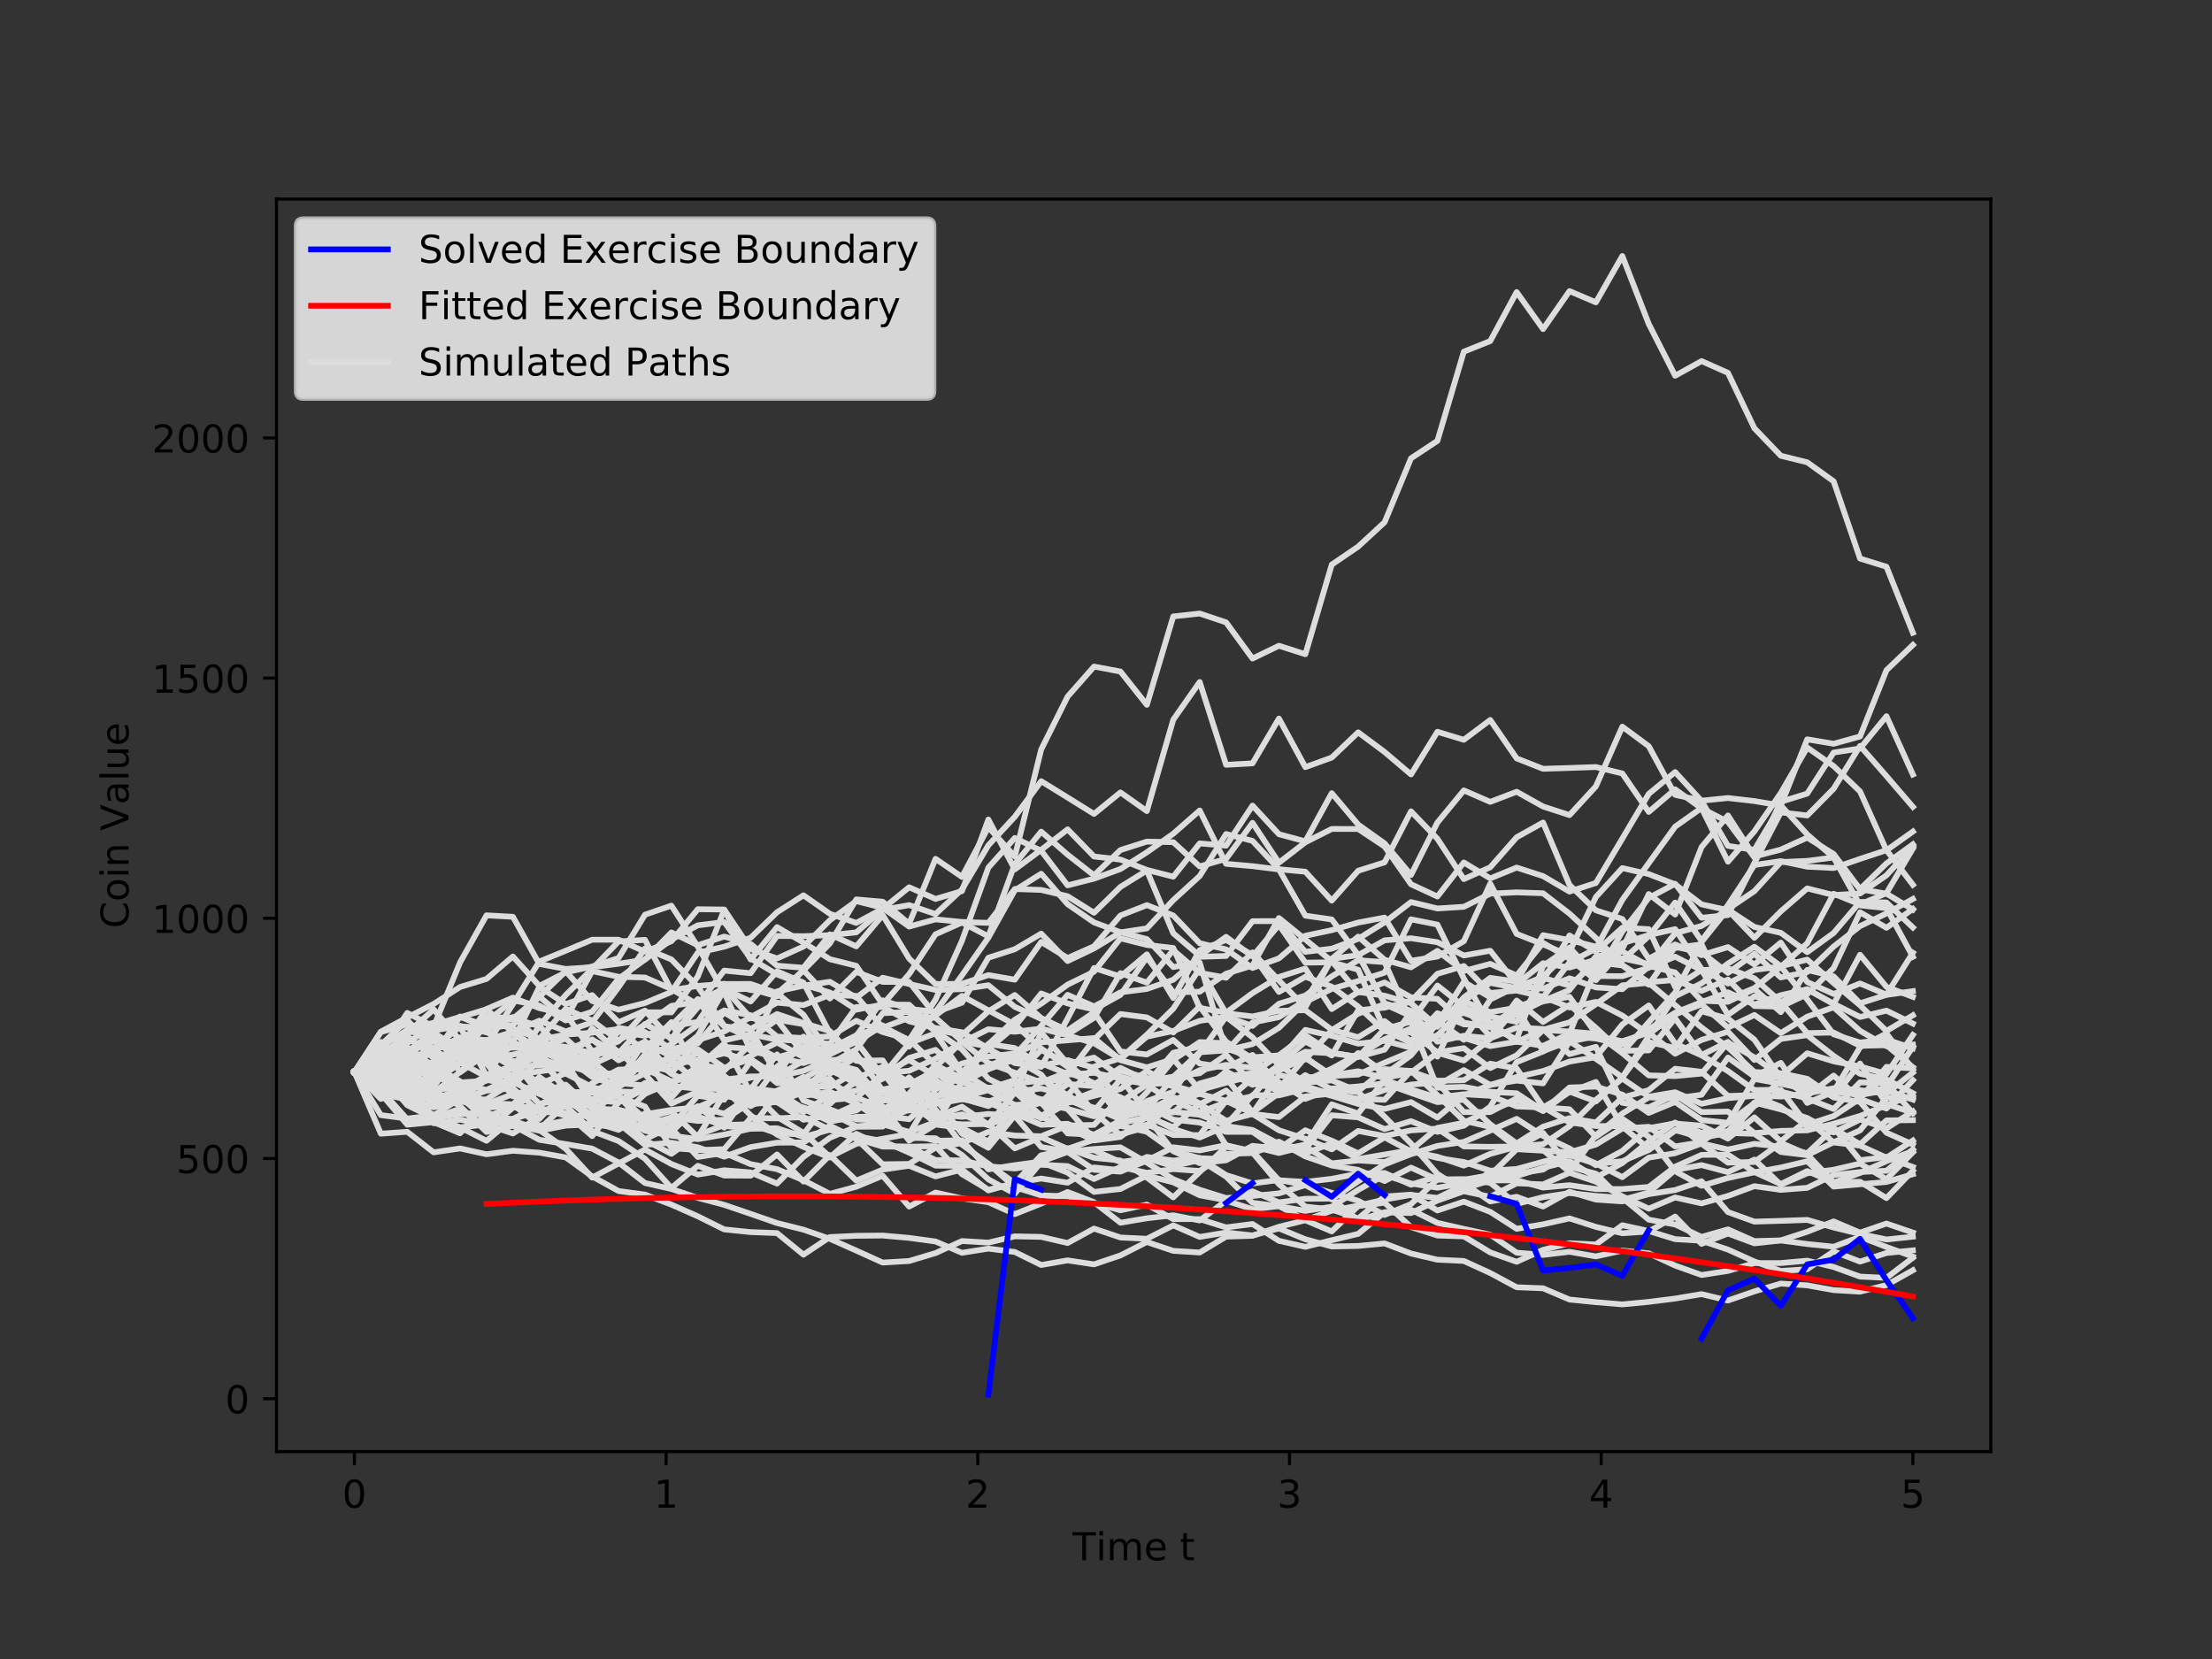 <?xml version="1.0" encoding="utf-8" standalone="no"?>
<!DOCTYPE svg PUBLIC "-//W3C//DTD SVG 1.1//EN"
  "http://www.w3.org/Graphics/SVG/1.1/DTD/svg11.dtd">
<!-- Created with matplotlib (https://matplotlib.org/) -->
<svg height="432pt" version="1.1" viewBox="0 0 576 432" width="576pt" xmlns="http://www.w3.org/2000/svg" xmlns:xlink="http://www.w3.org/1999/xlink">
 <rect x="0" y="0" width="576" height="432" fill="#333333" stroke="none"/>
 <defs>
  <style type="text/css">
*{stroke-linecap:butt;stroke-linejoin:round;}
  </style>
 </defs>
 <g id="figure_1">
  <g id="patch_1">
   <path d="M 0 432 
L 576 432 
L 576 0 
L 0 0 
z
" style="fill:none;"/>
  </g>
  <g id="axes_1">
   <g id="patch_2">
    <path d="M 72 378 
L 518.4 378 
L 518.4 51.84 
L 72 51.84 
z
" style="fill:none;"/>
   </g>
   <g id="line2d_1">
    <path clip-path="url(#p29b53722cb)" d="M 92.291 279.153 
L 99.169 275.036 
L 106.047 273.665 
L 112.926 271.169 
L 119.804 273.038 
L 126.682 262.76 
L 133.561 259.775 
L 140.439 262.517 
L 147.317 264.02 
L 154.195 273.799 
L 161.074 271.159 
L 167.952 263.613 
L 174.83 263.611 
L 181.708 254.278 
L 188.587 236.915 
L 195.465 249.844 
L 202.343 241.419 
L 209.222 245.447 
L 216.1 249.772 
L 222.978 251.492 
L 229.856 261.586 
L 236.735 253.669 
L 243.613 243.283 
L 250.491 240.223 
L 257.369 243.835 
L 264.248 225.003 
L 271.126 216.557 
L 278.004 222.553 
L 284.883 227.927 
L 291.761 221.355 
L 298.639 219.156 
L 305.517 219.296 
L 312.396 225.616 
L 319.274 223.639 
L 326.152 214.267 
L 333.031 224.654 
L 339.909 219.334 
L 346.787 215.855 
L 353.665 215.868 
L 360.544 220.433 
L 367.422 230.262 
L 374.3 233.449 
L 381.178 224.587 
L 388.057 228.737 
L 394.935 225.914 
L 401.813 228.139 
L 408.692 232.17 
L 415.57 229.922 
L 422.448 218.37 
L 429.326 206.729 
L 436.205 201.042 
L 443.083 208.57 
L 449.961 220.272 
L 456.839 221.303 
L 463.718 209.748 
L 470.596 217.278 
L 477.474 223.306 
L 484.353 231.523 
L 491.231 224.832 
L 498.109 219.865 
" style="fill:none;stroke:#dddddd;stroke-linecap:square;stroke-width:1.5;"/>
   </g>
   <g id="line2d_2">
    <path clip-path="url(#p29b53722cb)" d="M 92.291 279.153 
L 99.169 286.153 
L 106.047 283.672 
L 112.926 279.991 
L 119.804 283.115 
L 126.682 290.934 
L 133.561 287.966 
L 140.439 281.155 
L 147.317 285.638 
L 154.195 284.521 
L 161.074 280.758 
L 167.952 276.46 
L 174.83 275.974 
L 181.708 281.825 
L 188.587 282.151 
L 195.465 286.487 
L 202.343 283.995 
L 209.222 280.919 
L 216.1 276.758 
L 222.978 278.612 
L 229.856 286.45 
L 236.735 280.564 
L 243.613 287.269 
L 250.491 284.817 
L 257.369 286.861 
L 264.248 284.349 
L 271.126 286.272 
L 278.004 286.192 
L 284.883 289.352 
L 291.761 281.076 
L 298.639 282.293 
L 305.517 281.989 
L 312.396 278.684 
L 319.274 277.295 
L 326.152 278.033 
L 333.031 283.408 
L 339.909 282.868 
L 346.787 284.962 
L 353.665 286.138 
L 360.544 286.382 
L 367.422 278.842 
L 374.3 285.187 
L 381.178 291.843 
L 388.057 293.451 
L 394.935 298.815 
L 401.813 295.018 
L 408.692 303.803 
L 415.57 305.633 
L 422.448 312.458 
L 429.326 310.515 
L 436.205 304.656 
L 443.083 303.392 
L 449.961 305.219 
L 456.839 301.958 
L 463.718 308.52 
L 470.596 305.523 
L 477.474 304.599 
L 484.353 302.99 
L 491.231 307.093 
L 498.109 300.054 
" style="fill:none;stroke:#dddddd;stroke-linecap:square;stroke-width:1.5;"/>
   </g>
   <g id="line2d_3">
    <path clip-path="url(#p29b53722cb)" d="M 92.291 279.153 
L 99.169 285.954 
L 106.047 283.761 
L 112.926 286.084 
L 119.804 285.5 
L 126.682 291.815 
L 133.561 292.847 
L 140.439 294.446 
L 147.317 293.106 
L 154.195 292.816 
L 161.074 293.551 
L 167.952 290.146 
L 174.83 289.014 
L 181.708 288.313 
L 188.587 289.998 
L 195.465 285.434 
L 202.343 284.196 
L 209.222 288.732 
L 216.1 292.044 
L 222.978 290.817 
L 229.856 290.743 
L 236.735 296.31 
L 243.613 296.397 
L 250.491 300.751 
L 257.369 307.105 
L 264.248 310.822 
L 271.126 302.637 
L 278.004 305.347 
L 284.883 310.367 
L 291.761 309.608 
L 298.639 306.132 
L 305.517 307.879 
L 312.396 311.253 
L 319.274 312.531 
L 326.152 310.237 
L 333.031 313.103 
L 339.909 312.152 
L 346.787 312.116 
L 353.665 317.705 
L 360.544 315.681 
L 367.422 315.884 
L 374.3 312.629 
L 381.178 310.196 
L 388.057 311.642 
L 394.935 308.132 
L 401.813 308.415 
L 408.692 305.394 
L 415.57 307.708 
L 422.448 311.518 
L 429.326 314.729 
L 436.205 311.824 
L 443.083 313.355 
L 449.961 311.422 
L 456.839 308.877 
L 463.718 309.844 
L 470.596 309.31 
L 477.474 305.989 
L 484.353 305.197 
L 491.231 304.862 
L 498.109 299.28 
" style="fill:none;stroke:#dddddd;stroke-linecap:square;stroke-width:1.5;"/>
   </g>
   <g id="line2d_4">
    <path clip-path="url(#p29b53722cb)" d="M 92.291 279.153 
L 99.169 279.795 
L 106.047 278.526 
L 112.926 278.953 
L 119.804 281.883 
L 126.682 281.414 
L 133.561 267.832 
L 140.439 270.529 
L 147.317 277.354 
L 154.195 279.315 
L 161.074 279.682 
L 167.952 277.261 
L 174.83 278.919 
L 181.708 274.016 
L 188.587 283.423 
L 195.465 288.037 
L 202.343 284.206 
L 209.222 280.443 
L 216.1 287.448 
L 222.978 281.084 
L 229.856 288.957 
L 236.735 288.113 
L 243.613 279.701 
L 250.491 281.95 
L 257.369 271.834 
L 264.248 272.926 
L 271.126 277.49 
L 278.004 276.056 
L 284.883 278.076 
L 291.761 286.997 
L 298.639 282.452 
L 305.517 287.067 
L 312.396 282.145 
L 319.274 280.235 
L 326.152 279.488 
L 333.031 274.788 
L 339.909 269.618 
L 346.787 274.122 
L 353.665 275.241 
L 360.544 267.953 
L 367.422 266.035 
L 374.3 283.227 
L 381.178 283.02 
L 388.057 284.299 
L 394.935 284.691 
L 401.813 289.25 
L 408.692 283.177 
L 415.57 282.948 
L 422.448 285.04 
L 429.326 289.796 
L 436.205 286.954 
L 443.083 291.667 
L 449.961 292.37 
L 456.839 280.944 
L 463.718 282.215 
L 470.596 283.657 
L 477.474 283.668 
L 484.353 285.266 
L 491.231 283.044 
L 498.109 272.566 
" style="fill:none;stroke:#dddddd;stroke-linecap:square;stroke-width:1.5;"/>
   </g>
   <g id="line2d_5">
    <path clip-path="url(#p29b53722cb)" d="M 92.291 279.153 
L 99.169 281.965 
L 106.047 279.756 
L 112.926 272.963 
L 119.804 267.332 
L 126.682 267.475 
L 133.561 276.954 
L 140.439 283.63 
L 147.317 284.677 
L 154.195 287.485 
L 161.074 290.694 
L 167.952 291.032 
L 174.83 289.371 
L 181.708 296.089 
L 188.587 284.849 
L 195.465 283.343 
L 202.343 284.245 
L 209.222 284.918 
L 216.1 281.719 
L 222.978 285.971 
L 229.856 279.49 
L 236.735 278.819 
L 243.613 275.687 
L 250.491 271.432 
L 257.369 268.004 
L 264.248 268.666 
L 271.126 267.85 
L 278.004 269.583 
L 284.883 271.665 
L 291.761 275.768 
L 298.639 269.943 
L 305.517 268.461 
L 312.396 265.825 
L 319.274 264.792 
L 326.152 270.115 
L 333.031 277.351 
L 339.909 273.882 
L 346.787 274.266 
L 353.665 275.193 
L 360.544 273.331 
L 367.422 263.407 
L 374.3 271.26 
L 381.178 269.709 
L 388.057 270.383 
L 394.935 267.584 
L 401.813 267.942 
L 408.692 274.489 
L 415.57 272.597 
L 422.448 287.162 
L 429.326 288.374 
L 436.205 285.028 
L 443.083 289.58 
L 449.961 289.453 
L 456.839 295.053 
L 463.718 294.476 
L 470.596 294.341 
L 477.474 292.615 
L 484.353 290.598 
L 491.231 287.801 
L 498.109 285.126 
" style="fill:none;stroke:#dddddd;stroke-linecap:square;stroke-width:1.5;"/>
   </g>
   <g id="line2d_6">
    <path clip-path="url(#p29b53722cb)" d="M 92.291 279.153 
L 99.169 280.009 
L 106.047 273.207 
L 112.926 277.52 
L 119.804 281.565 
L 126.682 287.581 
L 133.561 288.13 
L 140.439 288.442 
L 147.317 290.584 
L 154.195 290.598 
L 161.074 282.933 
L 167.952 279.478 
L 174.83 274.812 
L 181.708 277.384 
L 188.587 278.216 
L 195.465 274.967 
L 202.343 271.469 
L 209.222 275.276 
L 216.1 276.089 
L 222.978 275.663 
L 229.856 280.057 
L 236.735 271.677 
L 243.613 269.069 
L 250.491 279.219 
L 257.369 283.497 
L 264.248 281.244 
L 271.126 287.159 
L 278.004 279.842 
L 284.883 279.357 
L 291.761 280.811 
L 298.639 289.546 
L 305.517 289.679 
L 312.396 283.831 
L 319.274 281.936 
L 326.152 280.164 
L 333.031 284.407 
L 339.909 281.574 
L 346.787 280.351 
L 353.665 274.214 
L 360.544 279.815 
L 367.422 274.802 
L 374.3 266.44 
L 381.178 255.701 
L 388.057 259.701 
L 394.935 256.854 
L 401.813 254.634 
L 408.692 256.657 
L 415.57 250.559 
L 422.448 251.4 
L 429.326 256.425 
L 436.205 246.561 
L 443.083 247.999 
L 449.961 253.35 
L 456.839 248.383 
L 463.718 254.524 
L 470.596 253.105 
L 477.474 246.473 
L 484.353 241.155 
L 491.231 237.857 
L 498.109 234.089 
" style="fill:none;stroke:#dddddd;stroke-linecap:square;stroke-width:1.5;"/>
   </g>
   <g id="line2d_7">
    <path clip-path="url(#p29b53722cb)" d="M 92.291 279.153 
L 99.169 277.529 
L 106.047 281.523 
L 112.926 291.264 
L 119.804 293.579 
L 126.682 297.06 
L 133.561 291.348 
L 140.439 287.909 
L 147.317 283.521 
L 154.195 286.298 
L 161.074 285.386 
L 167.952 293.036 
L 174.83 290.964 
L 181.708 291.888 
L 188.587 291.573 
L 195.465 287.054 
L 202.343 277.75 
L 209.222 272.514 
L 216.1 273.521 
L 222.978 271.371 
L 229.856 267.03 
L 236.735 272.537 
L 243.613 263.577 
L 250.491 261.095 
L 257.369 249.398 
L 264.248 247.18 
L 271.126 243.123 
L 278.004 250.257 
L 284.883 246.97 
L 291.761 242.787 
L 298.639 241.746 
L 305.517 234.399 
L 312.396 228.114 
L 319.274 217.168 
L 326.152 218.969 
L 333.031 226.354 
L 339.909 226.994 
L 346.787 234.52 
L 353.665 226.741 
L 360.544 224.554 
L 367.422 211.27 
L 374.3 218.417 
L 381.178 228.912 
L 388.057 225.84 
L 394.935 218.024 
L 401.813 214.184 
L 408.692 230.429 
L 415.57 237.04 
L 422.448 239.314 
L 429.326 249.649 
L 436.205 245.94 
L 443.083 248.721 
L 449.961 246.628 
L 456.839 251.148 
L 463.718 245.448 
L 470.596 255.719 
L 477.474 258.824 
L 484.353 256.098 
L 491.231 259.001 
L 498.109 248.094 
" style="fill:none;stroke:#dddddd;stroke-linecap:square;stroke-width:1.5;"/>
   </g>
   <g id="line2d_8">
    <path clip-path="url(#p29b53722cb)" d="M 92.291 279.153 
L 99.169 279.473 
L 106.047 281.89 
L 112.926 283.61 
L 119.804 283.409 
L 126.682 280.902 
L 133.561 278.123 
L 140.439 267.103 
L 147.317 259.104 
L 154.195 252.305 
L 161.074 245.156 
L 167.952 244.734 
L 174.83 257.857 
L 181.708 256.724 
L 188.587 256.182 
L 195.465 257.79 
L 202.343 258.7 
L 209.222 252.685 
L 216.1 245.667 
L 222.978 234.209 
L 229.856 234.805 
L 236.735 240.536 
L 243.613 223.636 
L 250.491 228.349 
L 257.369 215.398 
L 264.248 223.043 
L 271.126 195.153 
L 278.004 181.387 
L 284.883 173.574 
L 291.761 174.86 
L 298.639 183.537 
L 305.517 160.512 
L 312.396 159.76 
L 319.274 162.065 
L 326.152 171.483 
L 333.031 168.153 
L 339.909 170.357 
L 346.787 147.027 
L 353.665 142.337 
L 360.544 135.994 
L 367.422 119.35 
L 374.3 114.798 
L 381.178 91.572 
L 388.057 88.812 
L 394.935 76.054 
L 401.813 85.697 
L 408.692 75.803 
L 415.57 78.727 
L 422.448 66.665 
L 429.326 84.344 
L 436.205 97.84 
L 443.083 94.027 
L 449.961 97.093 
L 456.839 111.521 
L 463.718 118.679 
L 470.596 120.381 
L 477.474 125.335 
L 484.353 145.44 
L 491.231 147.577 
L 498.109 164.764 
" style="fill:none;stroke:#dddddd;stroke-linecap:square;stroke-width:1.5;"/>
   </g>
   <g id="line2d_9">
    <path clip-path="url(#p29b53722cb)" d="M 92.291 279.153 
L 99.169 276.454 
L 106.047 270.128 
L 112.926 275.013 
L 119.804 264.685 
L 126.682 267.728 
L 133.561 266.931 
L 140.439 259.564 
L 147.317 252.911 
L 154.195 260.646 
L 161.074 262.928 
L 167.952 261.181 
L 174.83 258.3 
L 181.708 248.077 
L 188.587 246.514 
L 195.465 244.194 
L 202.343 237.545 
L 209.222 233.137 
L 216.1 237.95 
L 222.978 240.328 
L 229.856 236.63 
L 236.735 231.046 
L 243.613 234.079 
L 250.491 232.044 
L 257.369 213.396 
L 264.248 226.404 
L 271.126 221.295 
L 278.004 215.965 
L 284.883 223.028 
L 291.761 223.835 
L 298.639 226.53 
L 305.517 228.282 
L 312.396 219.622 
L 319.274 220.21 
L 326.152 209.771 
L 333.031 217.231 
L 339.909 219.081 
L 346.787 206.54 
L 353.665 214.724 
L 360.544 219.616 
L 367.422 227.839 
L 374.3 214.183 
L 381.178 205.819 
L 388.057 208.803 
L 394.935 206.171 
L 401.813 210.008 
L 408.692 212.251 
L 415.57 204.767 
L 422.448 189.219 
L 429.326 194.3 
L 436.205 206.972 
L 443.083 208.499 
L 449.961 207.803 
L 456.839 208.598 
L 463.718 209.76 
L 470.596 192.523 
L 477.474 193.676 
L 484.353 191.779 
L 491.231 174.516 
L 498.109 167.948 
" style="fill:none;stroke:#dddddd;stroke-linecap:square;stroke-width:1.5;"/>
   </g>
   <g id="line2d_10">
    <path clip-path="url(#p29b53722cb)" d="M 92.291 279.153 
L 99.169 271.301 
L 106.047 278.125 
L 112.926 276.583 
L 119.804 272.624 
L 126.682 276.882 
L 133.561 285.483 
L 140.439 284.369 
L 147.317 282.442 
L 154.195 288.706 
L 161.074 288.968 
L 167.952 290.727 
L 174.83 292.35 
L 181.708 290.065 
L 188.587 283.493 
L 195.465 290.432 
L 202.343 295.45 
L 209.222 298.643 
L 216.1 301.411 
L 222.978 295.24 
L 229.856 298.517 
L 236.735 298.603 
L 243.613 298.455 
L 250.491 305.747 
L 257.369 309.817 
L 264.248 308.159 
L 271.126 300.993 
L 278.004 299.024 
L 284.883 301.489 
L 291.761 302.204 
L 298.639 306.622 
L 305.517 311.787 
L 312.396 305.173 
L 319.274 298.619 
L 326.152 299.773 
L 333.031 307.359 
L 339.909 307.759 
L 346.787 306.964 
L 353.665 305.614 
L 360.544 305.445 
L 367.422 308.5 
L 374.3 306.352 
L 381.178 309.513 
L 388.057 307.395 
L 394.935 307.321 
L 401.813 309.243 
L 408.692 308.619 
L 415.57 309.628 
L 422.448 309.625 
L 429.326 309.082 
L 436.205 303.803 
L 443.083 300.728 
L 449.961 300.671 
L 456.839 305.195 
L 463.718 308.334 
L 470.596 304.941 
L 477.474 307.939 
L 484.353 305.44 
L 491.231 302.36 
L 498.109 299.721 
" style="fill:none;stroke:#dddddd;stroke-linecap:square;stroke-width:1.5;"/>
   </g>
   <g id="line2d_11">
    <path clip-path="url(#p29b53722cb)" d="M 92.291 279.153 
L 99.169 283.98 
L 106.047 279.927 
L 112.926 277.399 
L 119.804 274.918 
L 126.682 266.767 
L 133.561 265.283 
L 140.439 259.511 
L 147.317 265.379 
L 154.195 252.875 
L 161.074 254.352 
L 167.952 254.539 
L 174.83 257.538 
L 181.708 261.621 
L 188.587 252.744 
L 195.465 253.419 
L 202.343 243.72 
L 209.222 243.778 
L 216.1 243.523 
L 222.978 242.783 
L 229.856 236.9 
L 236.735 235.69 
L 243.613 238.024 
L 250.491 231.618 
L 257.369 220.115 
L 264.248 212.686 
L 271.126 203.427 
L 278.004 207.671 
L 284.883 211.948 
L 291.761 206.347 
L 298.639 211.204 
L 305.517 187.414 
L 312.396 177.587 
L 319.274 199.156 
L 326.152 198.777 
L 333.031 187.108 
L 339.909 199.762 
L 346.787 197.269 
L 353.665 190.7 
L 360.544 195.817 
L 367.422 201.659 
L 374.3 190.553 
L 381.178 192.641 
L 388.057 187.479 
L 394.935 197.487 
L 401.813 200.193 
L 408.692 199.978 
L 415.57 199.741 
L 422.448 201.406 
L 429.326 211.419 
L 436.205 205.546 
L 443.083 210.493 
L 449.961 214.014 
L 456.839 223.27 
L 463.718 208.781 
L 470.596 206.651 
L 477.474 195.967 
L 484.353 194.893 
L 491.231 186.498 
L 498.109 201.675 
" style="fill:none;stroke:#dddddd;stroke-linecap:square;stroke-width:1.5;"/>
   </g>
   <g id="line2d_12">
    <path clip-path="url(#p29b53722cb)" d="M 92.291 279.153 
L 99.169 279.645 
L 106.047 287.792 
L 112.926 291.155 
L 119.804 293.562 
L 126.682 292.833 
L 133.561 295.17 
L 140.439 290.819 
L 147.317 285.432 
L 154.195 292.099 
L 161.074 294.21 
L 167.952 289.923 
L 174.83 294.718 
L 181.708 288.333 
L 188.587 285.291 
L 195.465 286.775 
L 202.343 287.003 
L 209.222 284.397 
L 216.1 286.464 
L 222.978 285.814 
L 229.856 288.449 
L 236.735 288.45 
L 243.613 287.469 
L 250.491 286.254 
L 257.369 287.11 
L 264.248 289.976 
L 271.126 292.899 
L 278.004 292.632 
L 284.883 295.555 
L 291.761 293.15 
L 298.639 294.719 
L 305.517 299.667 
L 312.396 301.599 
L 319.274 301.843 
L 326.152 298.557 
L 333.031 300.237 
L 339.909 298.507 
L 346.787 302.943 
L 353.665 302.176 
L 360.544 302.593 
L 367.422 299.753 
L 374.3 301.514 
L 381.178 302.592 
L 388.057 304.857 
L 394.935 304.404 
L 401.813 302.504 
L 408.692 300.792 
L 415.57 303.086 
L 422.448 302.375 
L 429.326 299.469 
L 436.205 294.399 
L 443.083 294.994 
L 449.961 295.408 
L 456.839 287.987 
L 463.718 284.239 
L 470.596 286.031 
L 477.474 288.771 
L 484.353 281.844 
L 491.231 282.028 
L 498.109 289.845 
" style="fill:none;stroke:#dddddd;stroke-linecap:square;stroke-width:1.5;"/>
   </g>
   <g id="line2d_13">
    <path clip-path="url(#p29b53722cb)" d="M 92.291 279.153 
L 99.169 277.761 
L 106.047 280.143 
L 112.926 281.836 
L 119.804 276.822 
L 126.682 275.365 
L 133.561 274.625 
L 140.439 272.984 
L 147.317 270.433 
L 154.195 276.66 
L 161.074 267.65 
L 167.952 268.755 
L 174.83 273.192 
L 181.708 271.693 
L 188.587 263.618 
L 195.465 267.952 
L 202.343 264.055 
L 209.222 266.402 
L 216.1 268.488 
L 222.978 275.951 
L 229.856 279.27 
L 236.735 288.247 
L 243.613 290.14 
L 250.491 290.819 
L 257.369 290.08 
L 264.248 290.544 
L 271.126 298.673 
L 278.004 299.88 
L 284.883 299.201 
L 291.761 298.763 
L 298.639 302.735 
L 305.517 307.059 
L 312.396 309.816 
L 319.274 311.973 
L 326.152 311.43 
L 333.031 310.75 
L 339.909 308.602 
L 346.787 312.323 
L 353.665 307.604 
L 360.544 303.2 
L 367.422 300.546 
L 374.3 298.402 
L 381.178 297.347 
L 388.057 294.404 
L 394.935 291.344 
L 401.813 295.796 
L 408.692 299.063 
L 415.57 303.423 
L 422.448 299.704 
L 429.326 293.728 
L 436.205 292.562 
L 443.083 293.136 
L 449.961 296.484 
L 456.839 290.957 
L 463.718 297.191 
L 470.596 291.627 
L 477.474 297.486 
L 484.353 298.323 
L 491.231 301.456 
L 498.109 297.001 
" style="fill:none;stroke:#dddddd;stroke-linecap:square;stroke-width:1.5;"/>
   </g>
   <g id="line2d_14">
    <path clip-path="url(#p29b53722cb)" d="M 92.291 279.153 
L 99.169 280.322 
L 106.047 276.73 
L 112.926 281.415 
L 119.804 270.763 
L 126.682 266.093 
L 133.561 260.491 
L 140.439 261.854 
L 147.317 265.716 
L 154.195 263.454 
L 161.074 254.856 
L 167.952 249.85 
L 174.83 242.806 
L 181.708 246.138 
L 188.587 243.886 
L 195.465 245.797 
L 202.343 251.455 
L 209.222 252.009 
L 216.1 243.307 
L 222.978 246.436 
L 229.856 238.291 
L 236.735 249.594 
L 243.613 256.239 
L 250.491 256.182 
L 257.369 253.912 
L 264.248 255.105 
L 271.126 245.278 
L 278.004 249.466 
L 284.883 246.411 
L 291.761 238.393 
L 298.639 235.694 
L 305.517 238.392 
L 312.396 245.611 
L 319.274 247.222 
L 326.152 252.061 
L 333.031 249.561 
L 339.909 243.672 
L 346.787 242.205 
L 353.665 240.237 
L 360.544 238.939 
L 367.422 250.18 
L 374.3 249.093 
L 381.178 245.092 
L 388.057 230.115 
L 394.935 243.197 
L 401.813 245.9 
L 408.692 248.815 
L 415.57 254.331 
L 422.448 242.581 
L 429.326 233.805 
L 436.205 230.145 
L 443.083 238.986 
L 449.961 238.288 
L 456.839 224.719 
L 463.718 211.544 
L 470.596 212.354 
L 477.474 205.39 
L 484.353 194.234 
L 491.231 202.101 
L 498.109 210.101 
" style="fill:none;stroke:#dddddd;stroke-linecap:square;stroke-width:1.5;"/>
   </g>
   <g id="line2d_15">
    <path clip-path="url(#p29b53722cb)" d="M 92.291 279.153 
L 99.169 274.029 
L 106.047 275.245 
L 112.926 279.732 
L 119.804 272.392 
L 126.682 270.937 
L 133.561 271.233 
L 140.439 256.962 
L 147.317 261.445 
L 154.195 259.12 
L 161.074 266.193 
L 167.952 263.159 
L 174.83 270.709 
L 181.708 260.74 
L 188.587 267.242 
L 195.465 268.125 
L 202.343 280.072 
L 209.222 269.931 
L 216.1 279.569 
L 222.978 275.267 
L 229.856 279.681 
L 236.735 276.015 
L 243.613 280.222 
L 250.491 276.95 
L 257.369 275.14 
L 264.248 274.302 
L 271.126 271.415 
L 278.004 270.902 
L 284.883 270.306 
L 291.761 276.047 
L 298.639 277.95 
L 305.517 275.759 
L 312.396 283.788 
L 319.274 280.556 
L 326.152 289.681 
L 333.031 284.632 
L 339.909 279.967 
L 346.787 283.73 
L 353.665 284.389 
L 360.544 290.77 
L 367.422 297.771 
L 374.3 305.677 
L 381.178 310.039 
L 388.057 305.11 
L 394.935 306.23 
L 401.813 304.084 
L 408.692 302.359 
L 415.57 306.617 
L 422.448 302.851 
L 429.326 297.276 
L 436.205 292.302 
L 443.083 297.847 
L 449.961 302.752 
L 456.839 302.572 
L 463.718 297.594 
L 470.596 300.579 
L 477.474 307.88 
L 484.353 307.73 
L 491.231 311.983 
L 498.109 304.833 
" style="fill:none;stroke:#dddddd;stroke-linecap:square;stroke-width:1.5;"/>
   </g>
   <g id="line2d_16">
    <path clip-path="url(#p29b53722cb)" d="M 92.291 279.153 
L 99.169 290.374 
L 106.047 291.276 
L 112.926 290.436 
L 119.804 286.075 
L 126.682 281.161 
L 133.561 282.678 
L 140.439 275.979 
L 147.317 277.354 
L 154.195 273.801 
L 161.074 273.739 
L 167.952 279.757 
L 174.83 277.209 
L 181.708 275.989 
L 188.587 274.256 
L 195.465 276.319 
L 202.343 282.036 
L 209.222 281.803 
L 216.1 280.904 
L 222.978 287.879 
L 229.856 289.246 
L 236.735 288.329 
L 243.613 291.527 
L 250.491 290.166 
L 257.369 293.044 
L 264.248 289.694 
L 271.126 290.827 
L 278.004 293.69 
L 284.883 296.975 
L 291.761 296.046 
L 298.639 290.754 
L 305.517 293.563 
L 312.396 287.3 
L 319.274 298.266 
L 326.152 299.756 
L 333.031 297.288 
L 339.909 301.135 
L 346.787 303.504 
L 353.665 304.646 
L 360.544 307.534 
L 367.422 304.046 
L 374.3 307.165 
L 381.178 307.202 
L 388.057 305.993 
L 394.935 299.259 
L 401.813 299.631 
L 408.692 300.066 
L 415.57 298.042 
L 422.448 293.862 
L 429.326 293.416 
L 436.205 298.53 
L 443.083 297.42 
L 449.961 292.322 
L 456.839 287.282 
L 463.718 281.439 
L 470.596 281.991 
L 477.474 284.289 
L 484.353 272.686 
L 491.231 269.109 
L 498.109 278.511 
" style="fill:none;stroke:#dddddd;stroke-linecap:square;stroke-width:1.5;"/>
   </g>
   <g id="line2d_17">
    <path clip-path="url(#p29b53722cb)" d="M 92.291 279.153 
L 99.169 268.64 
L 106.047 264.945 
L 112.926 261.418 
L 119.804 257.017 
L 126.682 254.911 
L 133.561 249.062 
L 140.439 256.731 
L 147.317 253.192 
L 154.195 251.678 
L 161.074 249.475 
L 167.952 238.182 
L 174.83 235.827 
L 181.708 246.505 
L 188.587 258.478 
L 195.465 273.607 
L 202.343 275.367 
L 209.222 273.404 
L 216.1 277.029 
L 222.978 273.251 
L 229.856 263.841 
L 236.735 263.497 
L 243.613 268.537 
L 250.491 273.227 
L 257.369 280.917 
L 264.248 284.257 
L 271.126 290.571 
L 278.004 286.57 
L 284.883 288.424 
L 291.761 291.466 
L 298.639 284.46 
L 305.517 275.991 
L 312.396 271.358 
L 319.274 271.651 
L 326.152 276.925 
L 333.031 281.827 
L 339.909 286.154 
L 346.787 283.474 
L 353.665 282.911 
L 360.544 282.096 
L 367.422 284.596 
L 374.3 286.986 
L 381.178 286.376 
L 388.057 292.765 
L 394.935 297.747 
L 401.813 293.388 
L 408.692 291.164 
L 415.57 292.287 
L 422.448 285.812 
L 429.326 283.875 
L 436.205 278.301 
L 443.083 279.088 
L 449.961 285.391 
L 456.839 285.164 
L 463.718 285.551 
L 470.596 284.721 
L 477.474 283.383 
L 484.353 283.878 
L 491.231 284.745 
L 498.109 279.293 
" style="fill:none;stroke:#dddddd;stroke-linecap:square;stroke-width:1.5;"/>
   </g>
   <g id="line2d_18">
    <path clip-path="url(#p29b53722cb)" d="M 92.291 279.153 
L 99.169 284.763 
L 106.047 292.866 
L 112.926 292.209 
L 119.804 295.104 
L 126.682 287.179 
L 133.561 287.583 
L 140.439 293.157 
L 147.317 291.805 
L 154.195 292.943 
L 161.074 290.651 
L 167.952 296.678 
L 174.83 293.272 
L 181.708 285.334 
L 188.587 286.37 
L 195.465 276.313 
L 202.343 281.241 
L 209.222 285.377 
L 216.1 284.311 
L 222.978 287.349 
L 229.856 292.145 
L 236.735 295.343 
L 243.613 283.707 
L 250.491 279.593 
L 257.369 271.937 
L 264.248 265.531 
L 271.126 261.364 
L 278.004 256.397 
L 284.883 253.027 
L 291.761 244.342 
L 298.639 246.063 
L 305.517 246.85 
L 312.396 262.47 
L 319.274 263.692 
L 326.152 258.603 
L 333.031 254.407 
L 339.909 252.203 
L 346.787 262.754 
L 353.665 258.312 
L 360.544 259.279 
L 367.422 261.239 
L 374.3 267.368 
L 381.178 259.73 
L 388.057 254.642 
L 394.935 255.604 
L 401.813 243.515 
L 408.692 244.793 
L 415.57 246.51 
L 422.448 250.072 
L 429.326 243.77 
L 436.205 235.025 
L 443.083 245.011 
L 449.961 235.687 
L 456.839 225.247 
L 463.718 224.238 
L 470.596 225.686 
L 477.474 226.033 
L 484.353 223.651 
L 491.231 221.388 
L 498.109 230.394 
" style="fill:none;stroke:#dddddd;stroke-linecap:square;stroke-width:1.5;"/>
   </g>
   <g id="line2d_19">
    <path clip-path="url(#p29b53722cb)" d="M 92.291 279.153 
L 99.169 278.243 
L 106.047 278.153 
L 112.926 273.4 
L 119.804 271.2 
L 126.682 273.947 
L 133.561 277.855 
L 140.439 274.895 
L 147.317 283.991 
L 154.195 286.43 
L 161.074 281.405 
L 167.952 271.185 
L 174.83 279.481 
L 181.708 270.82 
L 188.587 268.598 
L 195.465 264.873 
L 202.343 261.091 
L 209.222 261.733 
L 216.1 259.071 
L 222.978 259.346 
L 229.856 267.596 
L 236.735 265.026 
L 243.613 265.015 
L 250.491 271.154 
L 257.369 272.543 
L 264.248 280.406 
L 271.126 273.395 
L 278.004 277.004 
L 284.883 275.394 
L 291.761 280.364 
L 298.639 282.187 
L 305.517 274.142 
L 312.396 272.528 
L 319.274 273.027 
L 326.152 275.341 
L 333.031 274.825 
L 339.909 275.897 
L 346.787 268.246 
L 353.665 263.962 
L 360.544 261.485 
L 367.422 264.609 
L 374.3 275.154 
L 381.178 260.75 
L 388.057 263.569 
L 394.935 262.408 
L 401.813 260.761 
L 408.692 259.559 
L 415.57 269.158 
L 422.448 274.233 
L 429.326 280.032 
L 436.205 280.208 
L 443.083 279.559 
L 449.961 271.484 
L 456.839 275.342 
L 463.718 280.232 
L 470.596 274.273 
L 477.474 276.37 
L 484.353 277.704 
L 491.231 279.658 
L 498.109 269.499 
" style="fill:none;stroke:#dddddd;stroke-linecap:square;stroke-width:1.5;"/>
   </g>
   <g id="line2d_20">
    <path clip-path="url(#p29b53722cb)" d="M 92.291 279.153 
L 99.169 275.741 
L 106.047 273.837 
L 112.926 268.647 
L 119.804 264.904 
L 126.682 262.808 
L 133.561 268.833 
L 140.439 274.798 
L 147.317 279.556 
L 154.195 283.066 
L 161.074 285.187 
L 167.952 291.349 
L 174.83 292.147 
L 181.708 290.773 
L 188.587 293.169 
L 195.465 293.937 
L 202.343 293.796 
L 209.222 296.041 
L 216.1 294.178 
L 222.978 295.858 
L 229.856 297.136 
L 236.735 300.143 
L 243.613 303.537 
L 250.491 303.564 
L 257.369 303.086 
L 264.248 308.091 
L 271.126 300.831 
L 278.004 299.666 
L 284.883 299.522 
L 291.761 302.598 
L 298.639 301.613 
L 305.517 303.668 
L 312.396 302.075 
L 319.274 306.383 
L 326.152 313.219 
L 333.031 314.079 
L 339.909 315.31 
L 346.787 314.227 
L 353.665 309.851 
L 360.544 305.978 
L 367.422 308.177 
L 374.3 309.277 
L 381.178 308.088 
L 388.057 312.845 
L 394.935 311.648 
L 401.813 314.181 
L 408.692 310.331 
L 415.57 312.373 
L 422.448 312.842 
L 429.326 310.946 
L 436.205 309.887 
L 443.083 307.594 
L 449.961 315.624 
L 456.839 318.108 
L 463.718 317.909 
L 470.596 317.662 
L 477.474 319.637 
L 484.353 321.325 
L 491.231 322.754 
L 498.109 322.021 
" style="fill:none;stroke:#dddddd;stroke-linecap:square;stroke-width:1.5;"/>
   </g>
   <g id="line2d_21">
    <path clip-path="url(#p29b53722cb)" d="M 92.291 279.153 
L 99.169 283.093 
L 106.047 284.394 
L 112.926 284.865 
L 119.804 286.265 
L 126.682 286.29 
L 133.561 281.778 
L 140.439 284.795 
L 147.317 288.31 
L 154.195 282.077 
L 161.074 278.528 
L 167.952 278.313 
L 174.83 281.611 
L 181.708 280.12 
L 188.587 278.805 
L 195.465 271.809 
L 202.343 275.426 
L 209.222 276.82 
L 216.1 274.328 
L 222.978 269.709 
L 229.856 260.484 
L 236.735 262.746 
L 243.613 263.459 
L 250.491 253.992 
L 257.369 244.16 
L 264.248 231.837 
L 271.126 227.52 
L 278.004 235.452 
L 284.883 240.197 
L 291.761 242.751 
L 298.639 244.537 
L 305.517 251.825 
L 312.396 250.663 
L 319.274 273.782 
L 326.152 266.247 
L 333.031 264.857 
L 339.909 260.492 
L 346.787 249.681 
L 353.665 248.714 
L 360.544 244.856 
L 367.422 244.321 
L 374.3 245.348 
L 381.178 248.804 
L 388.057 247.57 
L 394.935 256.275 
L 401.813 250.82 
L 408.692 251.951 
L 415.57 249.895 
L 422.448 249.558 
L 429.326 251.025 
L 436.205 246.843 
L 443.083 245.908 
L 449.961 260.117 
L 456.839 257.3 
L 463.718 251.745 
L 470.596 245.638 
L 477.474 232.739 
L 484.353 235.501 
L 491.231 232.58 
L 498.109 220.966 
" style="fill:none;stroke:#dddddd;stroke-linecap:square;stroke-width:1.5;"/>
   </g>
   <g id="line2d_22">
    <path clip-path="url(#p29b53722cb)" d="M 92.291 279.153 
L 99.169 276.982 
L 106.047 280.206 
L 112.926 282.994 
L 119.804 273.518 
L 126.682 277.086 
L 133.561 272.257 
L 140.439 271.866 
L 147.317 272.601 
L 154.195 274.268 
L 161.074 274.367 
L 167.952 271.259 
L 174.83 275.202 
L 181.708 269.712 
L 188.587 257.727 
L 195.465 257.483 
L 202.343 259.438 
L 209.222 252.652 
L 216.1 260.005 
L 222.978 253.08 
L 229.856 255.68 
L 236.735 255.693 
L 243.613 264.423 
L 250.491 259.331 
L 257.369 263.099 
L 264.248 266.798 
L 271.126 273.033 
L 278.004 277.802 
L 284.883 282.403 
L 291.761 278.062 
L 298.639 281.462 
L 305.517 280.368 
L 312.396 279.467 
L 319.274 274.671 
L 326.152 282.201 
L 333.031 283.478 
L 339.909 275.341 
L 346.787 280.198 
L 353.665 279.817 
L 360.544 276.725 
L 367.422 273.868 
L 374.3 269.537 
L 381.178 270.265 
L 388.057 272.408 
L 394.935 271.247 
L 401.813 272.334 
L 408.692 269.148 
L 415.57 252.285 
L 422.448 245.635 
L 429.326 243.486 
L 436.205 241.943 
L 443.083 252.327 
L 449.961 256.114 
L 456.839 252.561 
L 463.718 251.682 
L 470.596 260.257 
L 477.474 269.33 
L 484.353 271.473 
L 491.231 270.681 
L 498.109 272.998 
" style="fill:none;stroke:#dddddd;stroke-linecap:square;stroke-width:1.5;"/>
   </g>
   <g id="line2d_23">
    <path clip-path="url(#p29b53722cb)" d="M 92.291 279.153 
L 99.169 275.743 
L 106.047 279.336 
L 112.926 283.984 
L 119.804 282.179 
L 126.682 283.823 
L 133.561 280.554 
L 140.439 287.397 
L 147.317 286.29 
L 154.195 284.124 
L 161.074 283.207 
L 167.952 276.02 
L 174.83 267.012 
L 181.708 260.162 
L 188.587 270.904 
L 195.465 269.352 
L 202.343 270.717 
L 209.222 271.068 
L 216.1 271.846 
L 222.978 262.22 
L 229.856 262.234 
L 236.735 265.944 
L 243.613 267.693 
L 250.491 268.795 
L 257.369 273.081 
L 264.248 276.826 
L 271.126 277.802 
L 278.004 265.214 
L 284.883 252.065 
L 291.761 254.301 
L 298.639 248.505 
L 305.517 259.892 
L 312.396 247.425 
L 319.274 244.77 
L 326.152 248.691 
L 333.031 258.298 
L 339.909 254.345 
L 346.787 256.954 
L 353.665 262.118 
L 360.544 268.514 
L 367.422 268.829 
L 374.3 274.003 
L 381.178 272.942 
L 388.057 278.12 
L 394.935 274.8 
L 401.813 268.214 
L 408.692 268.611 
L 415.57 269.196 
L 422.448 273.621 
L 429.326 273.524 
L 436.205 265.166 
L 443.083 274.723 
L 449.961 271.301 
L 456.839 280.462 
L 463.718 280.494 
L 470.596 285.369 
L 477.474 280.079 
L 484.353 286.168 
L 491.231 288.666 
L 498.109 281.265 
" style="fill:none;stroke:#dddddd;stroke-linecap:square;stroke-width:1.5;"/>
   </g>
   <g id="line2d_24">
    <path clip-path="url(#p29b53722cb)" d="M 92.291 279.153 
L 99.169 276.669 
L 106.047 274.569 
L 112.926 280.95 
L 119.804 276.666 
L 126.682 280.416 
L 133.561 279.905 
L 140.439 279.009 
L 147.317 277.97 
L 154.195 267.758 
L 161.074 274.077 
L 167.952 273.063 
L 174.83 266.161 
L 181.708 280.052 
L 188.587 282.658 
L 195.465 280.614 
L 202.343 279.777 
L 209.222 284.502 
L 216.1 278.55 
L 222.978 282.136 
L 229.856 286.559 
L 236.735 286.476 
L 243.613 282.628 
L 250.491 286.201 
L 257.369 286.651 
L 264.248 289.219 
L 271.126 287.104 
L 278.004 295.141 
L 284.883 295.461 
L 291.761 291.789 
L 298.639 286.72 
L 305.517 284.328 
L 312.396 274.241 
L 319.274 264.748 
L 326.152 267.156 
L 333.031 261.38 
L 339.909 259.241 
L 346.787 254.237 
L 353.665 250.045 
L 360.544 250.54 
L 367.422 265.92 
L 374.3 256.623 
L 381.178 262.097 
L 388.057 269.931 
L 394.935 260.535 
L 401.813 266.122 
L 408.692 261.684 
L 415.57 267.637 
L 422.448 274.074 
L 429.326 266.176 
L 436.205 258.482 
L 443.083 245.276 
L 449.961 236.708 
L 456.839 232.047 
L 463.718 224.475 
L 470.596 224.175 
L 477.474 223.287 
L 484.353 235.76 
L 491.231 236.48 
L 498.109 249.147 
" style="fill:none;stroke:#dddddd;stroke-linecap:square;stroke-width:1.5;"/>
   </g>
   <g id="line2d_25">
    <path clip-path="url(#p29b53722cb)" d="M 92.291 279.153 
L 99.169 283.756 
L 106.047 291.474 
L 112.926 291.004 
L 119.804 290.159 
L 126.682 289.517 
L 133.561 293.066 
L 140.439 296.8 
L 147.317 297.925 
L 154.195 299.101 
L 161.074 302.715 
L 167.952 308.055 
L 174.83 309.608 
L 181.708 311.922 
L 188.587 313.747 
L 195.465 316.093 
L 202.343 318.482 
L 209.222 320.201 
L 216.1 322.59 
L 222.978 325.658 
L 229.856 328.771 
L 236.735 328.361 
L 243.613 326.299 
L 250.491 323.164 
L 257.369 323.576 
L 264.248 321.941 
L 271.126 322.083 
L 278.004 323.683 
L 284.883 319.924 
L 291.761 322.239 
L 298.639 322.577 
L 305.517 319.084 
L 312.396 322.091 
L 319.274 320.958 
L 326.152 321.702 
L 333.031 319.881 
L 339.909 322.7 
L 346.787 324.578 
L 353.665 324.444 
L 360.544 323.785 
L 367.422 326.415 
L 374.3 328.028 
L 381.178 328.35 
L 388.057 331.5 
L 394.935 335.198 
L 401.813 335.467 
L 408.692 338.397 
L 415.57 339.085 
L 422.448 339.659 
L 429.326 339.01 
L 436.205 338.141 
L 443.083 336.988 
L 449.961 338.65 
L 456.839 336.28 
L 463.718 334.237 
L 470.596 334.704 
L 477.474 335.947 
L 484.353 336.352 
L 491.231 334.631 
L 498.109 330.773 
" style="fill:none;stroke:#dddddd;stroke-linecap:square;stroke-width:1.5;"/>
   </g>
   <g id="line2d_26">
    <path clip-path="url(#p29b53722cb)" d="M 92.291 279.153 
L 99.169 268.767 
L 106.047 266.719 
L 112.926 268.14 
L 119.804 279.235 
L 126.682 274.379 
L 133.561 276.3 
L 140.439 284.832 
L 147.317 286.395 
L 154.195 286.361 
L 161.074 287.066 
L 167.952 283.515 
L 174.83 281.783 
L 181.708 277.977 
L 188.587 272.628 
L 195.465 273.133 
L 202.343 258.162 
L 209.222 256.673 
L 216.1 255.655 
L 222.978 259.792 
L 229.856 254.594 
L 236.735 256.226 
L 243.613 257.778 
L 250.491 257.579 
L 257.369 256.556 
L 264.248 262.183 
L 271.126 265.31 
L 278.004 269.379 
L 284.883 265.047 
L 291.761 253.409 
L 298.639 255.881 
L 305.517 247.413 
L 312.396 253.319 
L 319.274 254.603 
L 326.152 247.996 
L 333.031 255.325 
L 339.909 262.31 
L 346.787 249.681 
L 353.665 243.888 
L 360.544 249.92 
L 367.422 251.888 
L 374.3 247.609 
L 381.178 252.853 
L 388.057 250.994 
L 394.935 254.015 
L 401.813 245.52 
L 408.692 249.662 
L 415.57 255.247 
L 422.448 247.124 
L 429.326 232.809 
L 436.205 238.145 
L 443.083 220.565 
L 449.961 212.343 
L 456.839 223.035 
L 463.718 221.237 
L 470.596 218.113 
L 477.474 222.374 
L 484.353 231.577 
L 491.231 232.708 
L 498.109 236.857 
" style="fill:none;stroke:#dddddd;stroke-linecap:square;stroke-width:1.5;"/>
   </g>
   <g id="line2d_27">
    <path clip-path="url(#p29b53722cb)" d="M 92.291 279.153 
L 99.169 278.168 
L 106.047 280.678 
L 112.926 269.843 
L 119.804 272.107 
L 126.682 272.137 
L 133.561 261.488 
L 140.439 250.381 
L 147.317 247.568 
L 154.195 244.703 
L 161.074 244.704 
L 167.952 247.819 
L 174.83 245.099 
L 181.708 236.758 
L 188.587 236.84 
L 195.465 247.135 
L 202.343 249.583 
L 209.222 246.476 
L 216.1 239.618 
L 222.978 234.649 
L 229.856 236.398 
L 236.735 241.277 
L 243.613 239.403 
L 250.491 240.077 
L 257.369 240.313 
L 264.248 231.502 
L 271.126 231.736 
L 278.004 233.38 
L 284.883 237.682 
L 291.761 230.947 
L 298.639 226.68 
L 305.517 243.029 
L 312.396 248.885 
L 319.274 243.949 
L 326.152 249.057 
L 333.031 240.858 
L 339.909 250.673 
L 346.787 250.571 
L 353.665 252.51 
L 360.544 268.194 
L 367.422 271.556 
L 374.3 265.472 
L 381.178 263.76 
L 388.057 266.259 
L 394.935 271.308 
L 401.813 268.142 
L 408.692 266.217 
L 415.57 261.473 
L 422.448 256.587 
L 429.326 255.916 
L 436.205 261.741 
L 443.083 267.553 
L 449.961 272.739 
L 456.839 279.162 
L 463.718 279.456 
L 470.596 280.923 
L 477.474 285.771 
L 484.353 286.94 
L 491.231 294.962 
L 498.109 298.028 
" style="fill:none;stroke:#dddddd;stroke-linecap:square;stroke-width:1.5;"/>
   </g>
   <g id="line2d_28">
    <path clip-path="url(#p29b53722cb)" d="M 92.291 279.153 
L 99.169 284.809 
L 106.047 286.312 
L 112.926 285.888 
L 119.804 286.416 
L 126.682 284.003 
L 133.561 283.409 
L 140.439 289.481 
L 147.317 289.866 
L 154.195 295.843 
L 161.074 287.064 
L 167.952 282.01 
L 174.83 282.768 
L 181.708 283.507 
L 188.587 283.537 
L 195.465 284.326 
L 202.343 285.134 
L 209.222 282.524 
L 216.1 283.123 
L 222.978 278.999 
L 229.856 288.977 
L 236.735 284.742 
L 243.613 277.301 
L 250.491 282.031 
L 257.369 278.435 
L 264.248 275.846 
L 271.126 279.821 
L 278.004 288.776 
L 284.883 296.675 
L 291.761 292.472 
L 298.639 290.941 
L 305.517 286.572 
L 312.396 289.661 
L 319.274 287.007 
L 326.152 285.442 
L 333.031 277.239 
L 339.909 271.219 
L 346.787 274.839 
L 353.665 263.072 
L 360.544 262.389 
L 367.422 260.694 
L 374.3 253.577 
L 381.178 251.553 
L 388.057 258.562 
L 394.935 257.947 
L 401.813 259.551 
L 408.692 262.335 
L 415.57 260.895 
L 422.448 264.452 
L 429.326 269.309 
L 436.205 264.145 
L 443.083 261.519 
L 449.961 267.584 
L 456.839 264.299 
L 463.718 269.018 
L 470.596 264.746 
L 477.474 262.29 
L 484.353 268.422 
L 491.231 272.413 
L 498.109 272.003 
" style="fill:none;stroke:#dddddd;stroke-linecap:square;stroke-width:1.5;"/>
   </g>
   <g id="line2d_29">
    <path clip-path="url(#p29b53722cb)" d="M 92.291 279.153 
L 99.169 276.115 
L 106.047 272.637 
L 112.926 279.995 
L 119.804 274.438 
L 126.682 272.725 
L 133.561 268.75 
L 140.439 265.777 
L 147.317 268.596 
L 154.195 266.224 
L 161.074 257.042 
L 167.952 246.986 
L 174.83 249.836 
L 181.708 256.958 
L 188.587 267.116 
L 195.465 270.364 
L 202.343 265.521 
L 209.222 266.689 
L 216.1 278.158 
L 222.978 281.509 
L 229.856 284.14 
L 236.735 289.184 
L 243.613 277.854 
L 250.491 271.265 
L 257.369 276.816 
L 264.248 279.341 
L 271.126 281.858 
L 278.004 279.17 
L 284.883 282.049 
L 291.761 290.953 
L 298.639 289.31 
L 305.517 285.762 
L 312.396 287.556 
L 319.274 283.985 
L 326.152 290.068 
L 333.031 294.316 
L 339.909 296.55 
L 346.787 299.286 
L 353.665 294.505 
L 360.544 295.813 
L 367.422 294.342 
L 374.3 293.895 
L 381.178 298.521 
L 388.057 298.637 
L 394.935 298.537 
L 401.813 297.952 
L 408.692 293.248 
L 415.57 286.393 
L 422.448 280.846 
L 429.326 285.582 
L 436.205 284.418 
L 443.083 287.414 
L 449.961 285.953 
L 456.839 285.355 
L 463.718 288.22 
L 470.596 293.269 
L 477.474 293.549 
L 484.353 302.119 
L 491.231 301.27 
L 498.109 303.892 
" style="fill:none;stroke:#dddddd;stroke-linecap:square;stroke-width:1.5;"/>
   </g>
   <g id="line2d_30">
    <path clip-path="url(#p29b53722cb)" d="M 92.291 279.153 
L 99.169 279.102 
L 106.047 275.822 
L 112.926 268.349 
L 119.804 267.124 
L 126.682 268.832 
L 133.561 271.31 
L 140.439 275.077 
L 147.317 273.398 
L 154.195 270.79 
L 161.074 274.277 
L 167.952 266.647 
L 174.83 270.38 
L 181.708 262.298 
L 188.587 257.542 
L 195.465 260.79 
L 202.343 252.921 
L 209.222 255.878 
L 216.1 269.047 
L 222.978 276.236 
L 229.856 276.117 
L 236.735 286.745 
L 243.613 292.459 
L 250.491 281.751 
L 257.369 283.901 
L 264.248 282.234 
L 271.126 281.312 
L 278.004 281.323 
L 284.883 289.626 
L 291.761 295.613 
L 298.639 292.847 
L 305.517 295.554 
L 312.396 295.59 
L 319.274 286.644 
L 326.152 280.799 
L 333.031 278.767 
L 339.909 275.466 
L 346.787 280.006 
L 353.665 278.956 
L 360.544 280.716 
L 367.422 279.311 
L 374.3 274.137 
L 381.178 276.166 
L 388.057 270.514 
L 394.935 262.302 
L 401.813 259.689 
L 408.692 250.63 
L 415.57 247.008 
L 422.448 234.332 
L 429.326 224.766 
L 436.205 215.256 
L 443.083 210.39 
L 449.961 224.382 
L 456.839 216.476 
L 463.718 206.495 
L 470.596 194.66 
L 477.474 199.482 
L 484.353 206.082 
L 491.231 221.431 
L 498.109 216.536 
" style="fill:none;stroke:#dddddd;stroke-linecap:square;stroke-width:1.5;"/>
   </g>
   <g id="line2d_31">
    <path clip-path="url(#p29b53722cb)" d="M 92.291 279.153 
L 99.169 276.97 
L 106.047 275.895 
L 112.926 286.409 
L 119.804 285.991 
L 126.682 288.322 
L 133.561 287.644 
L 140.439 280.444 
L 147.317 285.442 
L 154.195 290.686 
L 161.074 292.503 
L 167.952 298.12 
L 174.83 297.568 
L 181.708 298.75 
L 188.587 301.2 
L 195.465 298.716 
L 202.343 297.554 
L 209.222 297.497 
L 216.1 293.113 
L 222.978 296.537 
L 229.856 303.176 
L 236.735 303.089 
L 243.613 298.858 
L 250.491 297.645 
L 257.369 294.74 
L 264.248 295.704 
L 271.126 295.881 
L 278.004 293.091 
L 284.883 292.919 
L 291.761 285.76 
L 298.639 290.755 
L 305.517 299.765 
L 312.396 302.885 
L 319.274 302.133 
L 326.152 298.366 
L 333.031 299.131 
L 339.909 294.327 
L 346.787 297.035 
L 353.665 300.322 
L 360.544 296.178 
L 367.422 299.833 
L 374.3 301.214 
L 381.178 303.524 
L 388.057 300.47 
L 394.935 298.601 
L 401.813 299.488 
L 408.692 305.148 
L 415.57 295.58 
L 422.448 289.967 
L 429.326 285.752 
L 436.205 286.045 
L 443.083 285.07 
L 449.961 275.386 
L 456.839 280.343 
L 463.718 276.763 
L 470.596 287.196 
L 477.474 284.275 
L 484.353 285.108 
L 491.231 283.96 
L 498.109 286.334 
" style="fill:none;stroke:#dddddd;stroke-linecap:square;stroke-width:1.5;"/>
   </g>
   <g id="line2d_32">
    <path clip-path="url(#p29b53722cb)" d="M 92.291 279.153 
L 99.169 295.208 
L 106.047 294.716 
L 112.926 300.069 
L 119.804 299.053 
L 126.682 300.566 
L 133.561 299.65 
L 140.439 300.151 
L 147.317 301.392 
L 154.195 306.341 
L 161.074 310.14 
L 167.952 311.062 
L 174.83 313.685 
L 181.708 316.726 
L 188.587 320.135 
L 195.465 320.834 
L 202.343 321.097 
L 209.222 326.715 
L 216.1 322.127 
L 222.978 321.798 
L 229.856 321.734 
L 236.735 322.344 
L 243.613 323.282 
L 250.491 326.23 
L 257.369 325.14 
L 264.248 326.011 
L 271.126 329.405 
L 278.004 328.196 
L 284.883 329.237 
L 291.761 326.909 
L 298.639 323.419 
L 305.517 325.719 
L 312.396 326.153 
L 319.274 322.022 
L 326.152 321.799 
L 333.031 319.456 
L 339.909 317.753 
L 346.787 320.658 
L 353.665 314.053 
L 360.544 313.189 
L 367.422 319.523 
L 374.3 321.733 
L 381.178 321.954 
L 388.057 326.124 
L 394.935 328.57 
L 401.813 325.467 
L 408.692 323.74 
L 415.57 324.058 
L 422.448 319.044 
L 429.326 320.557 
L 436.205 322.676 
L 443.083 323.085 
L 449.961 325.396 
L 456.839 328.483 
L 463.718 330.958 
L 470.596 330.505 
L 477.474 325.867 
L 484.353 328.518 
L 491.231 326.281 
L 498.109 325.594 
" style="fill:none;stroke:#dddddd;stroke-linecap:square;stroke-width:1.5;"/>
   </g>
   <g id="line2d_33">
    <path clip-path="url(#p29b53722cb)" d="M 92.291 279.153 
L 99.169 272.508 
L 106.047 268.208 
L 112.926 266.32 
L 119.804 267.376 
L 126.682 280.135 
L 133.561 279.945 
L 140.439 270.518 
L 147.317 262.696 
L 154.195 265.752 
L 161.074 270.954 
L 167.952 266.791 
L 174.83 261.932 
L 181.708 260.901 
L 188.587 257.315 
L 195.465 265.099 
L 202.343 265.619 
L 209.222 274.503 
L 216.1 273.066 
L 222.978 269.602 
L 229.856 267.348 
L 236.735 270.866 
L 243.613 260.291 
L 250.491 244.985 
L 257.369 225.911 
L 264.248 218.207 
L 271.126 221.545 
L 278.004 230.548 
L 284.883 228.8 
L 291.761 226.292 
L 298.639 221.943 
L 305.517 217.094 
L 312.396 211.048 
L 319.274 224.946 
L 326.152 225.546 
L 333.031 226.4 
L 339.909 238.43 
L 346.787 239.423 
L 353.665 248.666 
L 360.544 261.278 
L 367.422 263.193 
L 374.3 266.88 
L 381.178 260.662 
L 388.057 255.937 
L 394.935 257.307 
L 401.813 254.296 
L 408.692 247.863 
L 415.57 233.58 
L 422.448 226.048 
L 429.326 227.619 
L 436.205 230.283 
L 443.083 235.5 
L 449.961 237.013 
L 456.839 244.206 
L 463.718 237.319 
L 470.596 231.34 
L 477.474 233.078 
L 484.353 232.661 
L 491.231 227.935 
L 498.109 220.437 
" style="fill:none;stroke:#dddddd;stroke-linecap:square;stroke-width:1.5;"/>
   </g>
   <g id="line2d_34">
    <path clip-path="url(#p29b53722cb)" d="M 92.291 279.153 
L 99.169 278.539 
L 106.047 268.716 
L 112.926 268.959 
L 119.804 273.133 
L 126.682 264.752 
L 133.561 265.134 
L 140.439 267.203 
L 147.317 274.164 
L 154.195 276.454 
L 161.074 282.024 
L 167.952 282.653 
L 174.83 283.757 
L 181.708 281.512 
L 188.587 282.234 
L 195.465 283.613 
L 202.343 274.567 
L 209.222 286.578 
L 216.1 288.888 
L 222.978 291.488 
L 229.856 291.822 
L 236.735 288.962 
L 243.613 290.953 
L 250.491 288.174 
L 257.369 292.861 
L 264.248 284.511 
L 271.126 268.853 
L 278.004 277.018 
L 284.883 282.618 
L 291.761 285.768 
L 298.639 289.192 
L 305.517 280.413 
L 312.396 273.999 
L 319.274 273.527 
L 326.152 271.877 
L 333.031 267.645 
L 339.909 260.899 
L 346.787 257.495 
L 353.665 255.463 
L 360.544 253.275 
L 367.422 239.395 
L 374.3 240.759 
L 381.178 254.809 
L 388.057 267.043 
L 394.935 262.43 
L 401.813 273.703 
L 408.692 271.116 
L 415.57 275.711 
L 422.448 280.518 
L 429.326 271.37 
L 436.205 272.878 
L 443.083 263.336 
L 449.961 265.246 
L 456.839 270.722 
L 463.718 280.688 
L 470.596 282.334 
L 477.474 285.589 
L 484.353 276.952 
L 491.231 287.478 
L 498.109 289.77 
" style="fill:none;stroke:#dddddd;stroke-linecap:square;stroke-width:1.5;"/>
   </g>
   <g id="line2d_35">
    <path clip-path="url(#p29b53722cb)" d="M 92.291 279.153 
L 99.169 278.48 
L 106.047 275.378 
L 112.926 268.709 
L 119.804 275.551 
L 126.682 275.375 
L 133.561 276.403 
L 140.439 275.559 
L 147.317 283.394 
L 154.195 291.217 
L 161.074 291.642 
L 167.952 294.197 
L 174.83 294.75 
L 181.708 288.038 
L 188.587 293.632 
L 195.465 283.478 
L 202.343 287.073 
L 209.222 288.372 
L 216.1 290.731 
L 222.978 287.609 
L 229.856 290.581 
L 236.735 291.428 
L 243.613 285.371 
L 250.491 284.431 
L 257.369 283.71 
L 264.248 284.393 
L 271.126 287.368 
L 278.004 282.264 
L 284.883 282.83 
L 291.761 287.688 
L 298.639 290.393 
L 305.517 293.969 
L 312.396 296.21 
L 319.274 293.244 
L 326.152 294.242 
L 333.031 297.907 
L 339.909 299.241 
L 346.787 290.413 
L 353.665 290.956 
L 360.544 294.017 
L 367.422 291.942 
L 374.3 294.729 
L 381.178 293.134 
L 388.057 288.181 
L 394.935 276.568 
L 401.813 273.811 
L 408.692 269.803 
L 415.57 270.435 
L 422.448 271.943 
L 429.326 268.009 
L 436.205 263.705 
L 443.083 260.952 
L 449.961 258.395 
L 456.839 261.582 
L 463.718 259.15 
L 470.596 257.597 
L 477.474 261.376 
L 484.353 264.822 
L 491.231 263.171 
L 498.109 266.53 
" style="fill:none;stroke:#dddddd;stroke-linecap:square;stroke-width:1.5;"/>
   </g>
   <g id="line2d_36">
    <path clip-path="url(#p29b53722cb)" d="M 92.291 279.153 
L 99.169 281.398 
L 106.047 286.041 
L 112.926 292.49 
L 119.804 291.564 
L 126.682 292.878 
L 133.561 291.883 
L 140.439 294.064 
L 147.317 287.536 
L 154.195 287.798 
L 161.074 293.568 
L 167.952 292.694 
L 174.83 293.814 
L 181.708 301.285 
L 188.587 300.193 
L 195.465 303.145 
L 202.343 304.445 
L 209.222 307.336 
L 216.1 310.874 
L 222.978 309.018 
L 229.856 306.156 
L 236.735 314.196 
L 243.613 310.539 
L 250.491 312.057 
L 257.369 313.047 
L 264.248 316.146 
L 271.126 313.417 
L 278.004 310.391 
L 284.883 313.036 
L 291.761 318.396 
L 298.639 317.237 
L 305.517 316.457 
L 312.396 317.807 
L 319.274 312.658 
L 326.152 314.871 
L 333.031 314.068 
L 339.909 317.686 
L 346.787 315.27 
L 353.665 313.935 
L 360.544 312.367 
L 367.422 311.147 
L 374.3 311.934 
L 381.178 308.572 
L 388.057 306.596 
L 394.935 305.642 
L 401.813 304.561 
L 408.692 299.979 
L 415.57 302.957 
L 422.448 306.529 
L 429.326 301.453 
L 436.205 300.292 
L 443.083 297.746 
L 449.961 299.333 
L 456.839 297.858 
L 463.718 298.589 
L 470.596 300.315 
L 477.474 293.834 
L 484.353 297.98 
L 491.231 291.753 
L 498.109 291.681 
" style="fill:none;stroke:#dddddd;stroke-linecap:square;stroke-width:1.5;"/>
   </g>
   <g id="line2d_37">
    <path clip-path="url(#p29b53722cb)" d="M 92.291 279.153 
L 99.169 275.417 
L 106.047 285.703 
L 112.926 291.106 
L 119.804 288.718 
L 126.682 294.2 
L 133.561 288.458 
L 140.439 283.899 
L 147.317 286.758 
L 154.195 290.262 
L 161.074 292.756 
L 167.952 296.904 
L 174.83 300.458 
L 181.708 295.565 
L 188.587 292.953 
L 195.465 292.741 
L 202.343 295.114 
L 209.222 295.401 
L 216.1 286.114 
L 222.978 281.707 
L 229.856 288.167 
L 236.735 297.022 
L 243.613 292.827 
L 250.491 293.716 
L 257.369 297.246 
L 264.248 287.757 
L 271.126 287.202 
L 278.004 288.758 
L 284.883 290.682 
L 291.761 287.925 
L 298.639 288.031 
L 305.517 291.558 
L 312.396 292.315 
L 319.274 294.736 
L 326.152 294.725 
L 333.031 299.473 
L 339.909 298.04 
L 346.787 287.575 
L 353.665 289.966 
L 360.544 281.146 
L 367.422 283.701 
L 374.3 285.808 
L 381.178 284.938 
L 388.057 285.338 
L 394.935 288.103 
L 401.813 288.381 
L 408.692 284.374 
L 415.57 281.731 
L 422.448 293.326 
L 429.326 299.124 
L 436.205 294.226 
L 443.083 296.311 
L 449.961 295.001 
L 456.839 295.246 
L 463.718 299.975 
L 470.596 300.795 
L 477.474 297.436 
L 484.353 294.351 
L 491.231 285.843 
L 498.109 285.957 
" style="fill:none;stroke:#dddddd;stroke-linecap:square;stroke-width:1.5;"/>
   </g>
   <g id="line2d_38">
    <path clip-path="url(#p29b53722cb)" d="M 92.291 279.153 
L 99.169 274.286 
L 106.047 263.76 
L 112.926 267.327 
L 119.804 250.604 
L 126.682 238.353 
L 133.561 238.73 
L 140.439 251.011 
L 147.317 252.317 
L 154.195 251.855 
L 161.074 250.963 
L 167.952 249.889 
L 174.83 244.656 
L 181.708 240.952 
L 188.587 240.087 
L 195.465 249.594 
L 202.343 253.742 
L 209.222 256.413 
L 216.1 258.452 
L 222.978 262.918 
L 229.856 261.589 
L 236.735 261.622 
L 243.613 268.094 
L 250.491 269.565 
L 257.369 263.356 
L 264.248 259.093 
L 271.126 265.1 
L 278.004 268.322 
L 284.883 263.608 
L 291.761 273.796 
L 298.639 274.583 
L 305.517 270.795 
L 312.396 276.939 
L 319.274 278.011 
L 326.152 274.699 
L 333.031 282.587 
L 339.909 280.655 
L 346.787 279.992 
L 353.665 274.927 
L 360.544 270.605 
L 367.422 267.832 
L 374.3 265.856 
L 381.178 270.754 
L 388.057 260.266 
L 394.935 256.874 
L 401.813 257.439 
L 408.692 254.747 
L 415.57 257.116 
L 422.448 257.584 
L 429.326 251.678 
L 436.205 243.009 
L 443.083 241.109 
L 449.961 236.874 
L 456.839 241.383 
L 463.718 242.906 
L 470.596 247.939 
L 477.474 242.95 
L 484.353 234.857 
L 491.231 235.006 
L 498.109 241.515 
" style="fill:none;stroke:#dddddd;stroke-linecap:square;stroke-width:1.5;"/>
   </g>
   <g id="line2d_39">
    <path clip-path="url(#p29b53722cb)" d="M 92.291 279.153 
L 99.169 277.948 
L 106.047 286.37 
L 112.926 288.355 
L 119.804 286.702 
L 126.682 288.414 
L 133.561 287.961 
L 140.439 291.368 
L 147.317 284.053 
L 154.195 287.443 
L 161.074 290.34 
L 167.952 294.445 
L 174.83 295.726 
L 181.708 296.635 
L 188.587 295.452 
L 195.465 293.896 
L 202.343 284.781 
L 209.222 283.843 
L 216.1 277.438 
L 222.978 281.218 
L 229.856 283.679 
L 236.735 282.481 
L 243.613 282.375 
L 250.491 283.627 
L 257.369 283.198 
L 264.248 284.648 
L 271.126 286.431 
L 278.004 286.941 
L 284.883 284.263 
L 291.761 278.794 
L 298.639 280.675 
L 305.517 282.908 
L 312.396 287.433 
L 319.274 291.853 
L 326.152 290.065 
L 333.031 290.883 
L 339.909 285.514 
L 346.787 284.75 
L 353.665 286.279 
L 360.544 283.821 
L 367.422 282.418 
L 374.3 281.883 
L 381.178 289.58 
L 388.057 289.582 
L 394.935 286.008 
L 401.813 289.307 
L 408.692 284.245 
L 415.57 286.825 
L 422.448 280.594 
L 429.326 269.786 
L 436.205 259.427 
L 443.083 256.044 
L 449.961 250.915 
L 456.839 246.536 
L 463.718 251.585 
L 470.596 249.887 
L 477.474 256 
L 484.353 261.777 
L 491.231 268.453 
L 498.109 264.378 
" style="fill:none;stroke:#dddddd;stroke-linecap:square;stroke-width:1.5;"/>
   </g>
   <g id="line2d_40">
    <path clip-path="url(#p29b53722cb)" d="M 92.291 279.153 
L 99.169 272.129 
L 106.047 265.572 
L 112.926 273.584 
L 119.804 270.147 
L 126.682 270.877 
L 133.561 268.648 
L 140.439 273.581 
L 147.317 276.539 
L 154.195 287.328 
L 161.074 291.237 
L 167.952 284.845 
L 174.83 281.794 
L 181.708 279.278 
L 188.587 281.147 
L 195.465 280.294 
L 202.343 280.337 
L 209.222 278.862 
L 216.1 275.839 
L 222.978 280.802 
L 229.856 277.795 
L 236.735 281.83 
L 243.613 286.125 
L 250.491 279.185 
L 257.369 273.173 
L 264.248 267.33 
L 271.126 258.697 
L 278.004 261.286 
L 284.883 262.877 
L 291.761 259.062 
L 298.639 249.306 
L 305.517 258.389 
L 312.396 258.249 
L 319.274 253.545 
L 326.152 251.431 
L 333.031 239.052 
L 339.909 244.642 
L 346.787 250.302 
L 353.665 258.415 
L 360.544 255.839 
L 367.422 259.705 
L 374.3 260.095 
L 381.178 266.291 
L 388.057 267.484 
L 394.935 270.627 
L 401.813 251.517 
L 408.692 246.744 
L 415.57 254.148 
L 422.448 254.2 
L 429.326 252.004 
L 436.205 249.116 
L 443.083 252.641 
L 449.961 252.169 
L 456.839 254.753 
L 463.718 260.928 
L 470.596 257.584 
L 477.474 261.442 
L 484.353 248.627 
L 491.231 256.979 
L 498.109 259.578 
" style="fill:none;stroke:#dddddd;stroke-linecap:square;stroke-width:1.5;"/>
   </g>
   <g id="line2d_41">
    <path clip-path="url(#p29b53722cb)" d="M 92.291 279.153 
L 99.169 278.902 
L 106.047 274.999 
L 112.926 274.057 
L 119.804 275.644 
L 126.682 273.783 
L 133.561 272.535 
L 140.439 270.567 
L 147.317 274.376 
L 154.195 270.657 
L 161.074 276.111 
L 167.952 272.501 
L 174.83 274.468 
L 181.708 273.241 
L 188.587 278.059 
L 195.465 275.775 
L 202.343 280.268 
L 209.222 276.219 
L 216.1 276.704 
L 222.978 274.486 
L 229.856 283.97 
L 236.735 285.79 
L 243.613 281.231 
L 250.491 286.04 
L 257.369 288.012 
L 264.248 284.165 
L 271.126 283.451 
L 278.004 285.073 
L 284.883 289.915 
L 291.761 289.364 
L 298.639 289.163 
L 305.517 289.529 
L 312.396 290.291 
L 319.274 292.922 
L 326.152 285.194 
L 333.031 285.221 
L 339.909 283.526 
L 346.787 285.355 
L 353.665 287.458 
L 360.544 288.761 
L 367.422 286.993 
L 374.3 291.016 
L 381.178 285.232 
L 388.057 282.504 
L 394.935 281.391 
L 401.813 282.108 
L 408.692 271.251 
L 415.57 269.819 
L 422.448 271.126 
L 429.326 268.919 
L 436.205 274.389 
L 443.083 270.797 
L 449.961 268.657 
L 456.839 276.012 
L 463.718 270.542 
L 470.596 269.546 
L 477.474 274.942 
L 484.353 279.617 
L 491.231 281.064 
L 498.109 284.667 
" style="fill:none;stroke:#dddddd;stroke-linecap:square;stroke-width:1.5;"/>
   </g>
   <g id="line2d_42">
    <path clip-path="url(#p29b53722cb)" d="M 92.291 279.153 
L 99.169 281.252 
L 106.047 283.204 
L 112.926 286.085 
L 119.804 283.911 
L 126.682 280.113 
L 133.561 277.445 
L 140.439 282.253 
L 147.317 279.483 
L 154.195 274.988 
L 161.074 268.652 
L 167.952 269.734 
L 174.83 267.181 
L 181.708 266.101 
L 188.587 256.227 
L 195.465 256.224 
L 202.343 258.618 
L 209.222 264.224 
L 216.1 274.555 
L 222.978 271.22 
L 229.856 280.233 
L 236.735 282.388 
L 243.613 278.738 
L 250.491 285.741 
L 257.369 283.868 
L 264.248 287.741 
L 271.126 291.207 
L 278.004 287.193 
L 284.883 285.358 
L 291.761 283.573 
L 298.639 278.903 
L 305.517 282.729 
L 312.396 284.665 
L 319.274 279.01 
L 326.152 282.477 
L 333.031 277.304 
L 339.909 281.922 
L 346.787 281.316 
L 353.665 284.169 
L 360.544 278.41 
L 367.422 278.878 
L 374.3 282.647 
L 381.178 278.651 
L 388.057 282.509 
L 394.935 280.446 
L 401.813 278.902 
L 408.692 276.439 
L 415.57 275.283 
L 422.448 266.781 
L 429.326 261.82 
L 436.205 271.733 
L 443.083 274.823 
L 449.961 278.908 
L 456.839 283.854 
L 463.718 283.788 
L 470.596 292.861 
L 477.474 290.622 
L 484.353 286.074 
L 491.231 277.814 
L 498.109 278.19 
" style="fill:none;stroke:#dddddd;stroke-linecap:square;stroke-width:1.5;"/>
   </g>
   <g id="line2d_43">
    <path clip-path="url(#p29b53722cb)" d="M 92.291 279.153 
L 99.169 284.23 
L 106.047 281.032 
L 112.926 287.998 
L 119.804 284.206 
L 126.682 287.459 
L 133.561 284.934 
L 140.439 283.521 
L 147.317 284.67 
L 154.195 287.369 
L 161.074 279.459 
L 167.952 275.75 
L 174.83 271.874 
L 181.708 266.888 
L 188.587 263.123 
L 195.465 264.361 
L 202.343 269.918 
L 209.222 270.306 
L 216.1 269.863 
L 222.978 265.81 
L 229.856 268.741 
L 236.735 270.69 
L 243.613 277.352 
L 250.491 280.818 
L 257.369 278.013 
L 264.248 274.944 
L 271.126 276.847 
L 278.004 279.693 
L 284.883 270.708 
L 291.761 264.047 
L 298.639 264.93 
L 305.517 268.853 
L 312.396 262.072 
L 319.274 271.253 
L 326.152 275.68 
L 333.031 276.066 
L 339.909 268.185 
L 346.787 269.721 
L 353.665 271.772 
L 360.544 271.03 
L 367.422 272.837 
L 374.3 269.68 
L 381.178 262.449 
L 388.057 264.699 
L 394.935 266.073 
L 401.813 255.349 
L 408.692 243.597 
L 415.57 247.805 
L 422.448 241.563 
L 429.326 241.957 
L 436.205 257.026 
L 443.083 252.572 
L 449.961 264.258 
L 456.839 259.451 
L 463.718 260.928 
L 470.596 269.015 
L 477.474 268.871 
L 484.353 272.331 
L 491.231 272.171 
L 498.109 277.913 
" style="fill:none;stroke:#dddddd;stroke-linecap:square;stroke-width:1.5;"/>
   </g>
   <g id="line2d_44">
    <path clip-path="url(#p29b53722cb)" d="M 92.291 279.153 
L 99.169 282.14 
L 106.047 286.237 
L 112.926 290.328 
L 119.804 294.834 
L 126.682 290.554 
L 133.561 291.421 
L 140.439 289.272 
L 147.317 287.941 
L 154.195 294.528 
L 161.074 297.13 
L 167.952 301.725 
L 174.83 309.333 
L 181.708 303.573 
L 188.587 306.106 
L 195.465 306.146 
L 202.343 300.616 
L 209.222 307.684 
L 216.1 300.786 
L 222.978 307.433 
L 229.856 304.562 
L 236.735 303.559 
L 243.613 306.339 
L 250.491 304.549 
L 257.369 309.984 
L 264.248 308.027 
L 271.126 306.892 
L 278.004 307.968 
L 284.883 304.008 
L 291.761 304.723 
L 298.639 301.263 
L 305.517 302.21 
L 312.396 301.539 
L 319.274 305.992 
L 326.152 308.164 
L 333.031 307.274 
L 339.909 308.558 
L 346.787 310.615 
L 353.665 312.684 
L 360.544 316.364 
L 367.422 313.544 
L 374.3 307.116 
L 381.178 307.046 
L 388.057 308.006 
L 394.935 313.487 
L 401.813 311.74 
L 408.692 310.672 
L 415.57 311.422 
L 422.448 311.929 
L 429.326 317.597 
L 436.205 318.851 
L 443.083 322.092 
L 449.961 320.125 
L 456.839 323.178 
L 463.718 322.994 
L 470.596 320.749 
L 477.474 318.05 
L 484.353 320.98 
L 491.231 318.608 
L 498.109 320.966 
" style="fill:none;stroke:#dddddd;stroke-linecap:square;stroke-width:1.5;"/>
   </g>
   <g id="line2d_45">
    <path clip-path="url(#p29b53722cb)" d="M 92.291 279.153 
L 99.169 275.163 
L 106.047 269.009 
L 112.926 262.858 
L 119.804 270.907 
L 126.682 270.892 
L 133.561 276.684 
L 140.439 282.351 
L 147.317 284.294 
L 154.195 284.495 
L 161.074 285.607 
L 167.952 288.146 
L 174.83 298.928 
L 181.708 299.51 
L 188.587 299.235 
L 195.465 291.103 
L 202.343 291.224 
L 209.222 290.887 
L 216.1 294.171 
L 222.978 296.518 
L 229.856 298.567 
L 236.735 298.594 
L 243.613 302.074 
L 250.491 302.169 
L 257.369 303.721 
L 264.248 304.27 
L 271.126 303.296 
L 278.004 303.654 
L 284.883 307.006 
L 291.761 303.881 
L 298.639 305.407 
L 305.517 304.427 
L 312.396 304.923 
L 319.274 300.466 
L 326.152 300.262 
L 333.031 297.843 
L 339.909 300.312 
L 346.787 297.724 
L 353.665 301.809 
L 360.544 300.638 
L 367.422 299.483 
L 374.3 293.7 
L 381.178 292.372 
L 388.057 289.021 
L 394.935 286.585 
L 401.813 288.384 
L 408.692 288.847 
L 415.57 296.013 
L 422.448 291.336 
L 429.326 296 
L 436.205 304.987 
L 443.083 308.781 
L 449.961 306.748 
L 456.839 305.266 
L 463.718 304.022 
L 470.596 302.383 
L 477.474 308.988 
L 484.353 308.378 
L 491.231 307.778 
L 498.109 305.759 
" style="fill:none;stroke:#dddddd;stroke-linecap:square;stroke-width:1.5;"/>
   </g>
   <g id="line2d_46">
    <path clip-path="url(#p29b53722cb)" d="M 92.291 279.153 
L 99.169 279.702 
L 106.047 282.382 
L 112.926 284.547 
L 119.804 279.155 
L 126.682 272.392 
L 133.561 272.806 
L 140.439 272.704 
L 147.317 276.924 
L 154.195 278.315 
L 161.074 284.217 
L 167.952 284.453 
L 174.83 282.352 
L 181.708 277.823 
L 188.587 271.754 
L 195.465 284.562 
L 202.343 286.817 
L 209.222 289.554 
L 216.1 285.138 
L 222.978 284.011 
L 229.856 280.896 
L 236.735 275.494 
L 243.613 273.386 
L 250.491 279.34 
L 257.369 277.562 
L 264.248 274.776 
L 271.126 267.122 
L 278.004 259.06 
L 284.883 262.064 
L 291.761 258.406 
L 298.639 257.52 
L 305.517 255.124 
L 312.396 249.149 
L 319.274 248.931 
L 326.152 239.874 
L 333.031 239.847 
L 339.909 247.857 
L 346.787 247.033 
L 353.665 244.467 
L 360.544 240.184 
L 367.422 234.897 
L 374.3 236.564 
L 381.178 236.131 
L 388.057 232.705 
L 394.935 232.362 
L 401.813 232.603 
L 408.692 237.911 
L 415.57 244.263 
L 422.448 251.28 
L 429.326 255.771 
L 436.205 255.167 
L 443.083 258.023 
L 449.961 255.079 
L 456.839 261.966 
L 463.718 262.141 
L 470.596 258.877 
L 477.474 252.088 
L 484.353 237.558 
L 491.231 241.598 
L 498.109 236.691 
" style="fill:none;stroke:#dddddd;stroke-linecap:square;stroke-width:1.5;"/>
   </g>
   <g id="line2d_47">
    <path clip-path="url(#p29b53722cb)" d="M 92.291 279.153 
L 99.169 280.985 
L 106.047 277.665 
L 112.926 278.618 
L 119.804 272.676 
L 126.682 273.1 
L 133.561 277.622 
L 140.439 277.456 
L 147.317 276.25 
L 154.195 277.24 
L 161.074 273.999 
L 167.952 279.764 
L 174.83 287.384 
L 181.708 284.267 
L 188.587 285.684 
L 195.465 283.858 
L 202.343 290.804 
L 209.222 295.013 
L 216.1 301.248 
L 222.978 297.851 
L 229.856 296.53 
L 236.735 295.281 
L 243.613 297.051 
L 250.491 296.928 
L 257.369 304.494 
L 264.248 303.399 
L 271.126 302.483 
L 278.004 299.953 
L 284.883 304.601 
L 291.761 305.095 
L 298.639 302.222 
L 305.517 298.757 
L 312.396 299.562 
L 319.274 298.197 
L 326.152 300.107 
L 333.031 308.348 
L 339.909 314.189 
L 346.787 314.969 
L 353.665 317.299 
L 360.544 311.553 
L 367.422 311.089 
L 374.3 315.207 
L 381.178 312.902 
L 388.057 315.566 
L 394.935 319.975 
L 401.813 318.806 
L 408.692 317.27 
L 415.57 319.486 
L 422.448 321.136 
L 429.326 320.679 
L 436.205 316.802 
L 443.083 323.899 
L 449.961 321.212 
L 456.839 323.765 
L 463.718 323.017 
L 470.596 323.943 
L 477.474 324.646 
L 484.353 322.048 
L 491.231 324.72 
L 498.109 327.219 
" style="fill:none;stroke:#dddddd;stroke-linecap:square;stroke-width:1.5;"/>
   </g>
   <g id="line2d_48">
    <path clip-path="url(#p29b53722cb)" d="M 92.291 279.153 
L 99.169 276.645 
L 106.047 271.638 
L 112.926 266.884 
L 119.804 264.809 
L 126.682 267.058 
L 133.561 264.85 
L 140.439 270.779 
L 147.317 269.407 
L 154.195 268.909 
L 161.074 267.956 
L 167.952 273.849 
L 174.83 279.648 
L 181.708 282.591 
L 188.587 282.977 
L 195.465 287.504 
L 202.343 286.94 
L 209.222 291.587 
L 216.1 290.465 
L 222.978 289.173 
L 229.856 284.474 
L 236.735 285.731 
L 243.613 285.98 
L 250.491 295.183 
L 257.369 298.865 
L 264.248 290.466 
L 271.126 280.997 
L 278.004 285.212 
L 284.883 277.745 
L 291.761 275.559 
L 298.639 269.435 
L 305.517 262.661 
L 312.396 252.191 
L 319.274 263.864 
L 326.152 264.675 
L 333.031 263.227 
L 339.909 263.052 
L 346.787 268.15 
L 353.665 270.108 
L 360.544 265.894 
L 367.422 271.166 
L 374.3 263.832 
L 381.178 266.735 
L 388.057 267.114 
L 394.935 264.138 
L 401.813 260.646 
L 408.692 257.808 
L 415.57 249.059 
L 422.448 247.779 
L 429.326 251.51 
L 436.205 253.243 
L 443.083 260.596 
L 449.961 260.872 
L 456.839 257.556 
L 463.718 263.557 
L 470.596 252.569 
L 477.474 254.248 
L 484.353 261.251 
L 491.231 259.063 
L 498.109 258.095 
" style="fill:none;stroke:#dddddd;stroke-linecap:square;stroke-width:1.5;"/>
   </g>
   <g id="line2d_49">
    <path clip-path="url(#p29b53722cb)" d="M 92.291 279.153 
L 99.169 284.422 
L 106.047 285.119 
L 112.926 283.916 
L 119.804 288.061 
L 126.682 294.764 
L 133.561 293.142 
L 140.439 294.24 
L 147.317 299.147 
L 154.195 306.649 
L 161.074 302.977 
L 167.952 299.335 
L 174.83 303.103 
L 181.708 305.853 
L 188.587 304.74 
L 195.465 305.301 
L 202.343 308.21 
L 209.222 301.255 
L 216.1 296.273 
L 222.978 293.398 
L 229.856 293.368 
L 236.735 285.483 
L 243.613 288.921 
L 250.491 298.056 
L 257.369 303.051 
L 264.248 309.136 
L 271.126 311.283 
L 278.004 311.516 
L 284.883 313.28 
L 291.761 315.156 
L 298.639 313.68 
L 305.517 317.446 
L 312.396 317.458 
L 319.274 319.614 
L 326.152 318.731 
L 333.031 323.116 
L 339.909 324.675 
L 346.787 322.944 
L 353.665 321.298 
L 360.544 315.666 
L 367.422 315.02 
L 374.3 318.434 
L 381.178 320 
L 388.057 321.498 
L 394.935 326.188 
L 401.813 326.768 
L 408.692 325.964 
L 415.57 327.16 
L 422.448 325.644 
L 429.326 326.366 
L 436.205 329.553 
L 443.083 332.012 
L 449.961 330.947 
L 456.839 328.904 
L 463.718 328.894 
L 470.596 328.273 
L 477.474 329.924 
L 484.353 332.427 
L 491.231 332.752 
L 498.109 327.501 
" style="fill:none;stroke:#dddddd;stroke-linecap:square;stroke-width:1.5;"/>
   </g>
   <g id="line2d_50">
    <path clip-path="url(#p29b53722cb)" d="M 92.291 279.153 
L 99.169 281.791 
L 106.047 269.779 
L 112.926 275.538 
L 119.804 274.154 
L 126.682 275.962 
L 133.561 281.001 
L 140.439 271.251 
L 147.317 275.239 
L 154.195 280.427 
L 161.074 282.917 
L 167.952 274.56 
L 174.83 285.819 
L 181.708 278.003 
L 188.587 280.171 
L 195.465 285.414 
L 202.343 285.499 
L 209.222 288.589 
L 216.1 289.779 
L 222.978 293.295 
L 229.856 292.751 
L 236.735 294.751 
L 243.613 292.19 
L 250.491 292.778 
L 257.369 292.688 
L 264.248 299.038 
L 271.126 296.132 
L 278.004 299.155 
L 284.883 296.761 
L 291.761 295.347 
L 298.639 293.548 
L 305.517 286.794 
L 312.396 284.854 
L 319.274 286.671 
L 326.152 289.905 
L 333.031 279.951 
L 339.909 281.429 
L 346.787 278.271 
L 353.665 274.506 
L 360.544 279.271 
L 367.422 278.995 
L 374.3 281.424 
L 381.178 281.281 
L 388.057 276.979 
L 394.935 278.233 
L 401.813 288.263 
L 408.692 292.29 
L 415.57 293.203 
L 422.448 293.268 
L 429.326 294.097 
L 436.205 292.442 
L 443.083 294.981 
L 449.961 294.595 
L 456.839 287.102 
L 463.718 288.881 
L 470.596 291.134 
L 477.474 294.894 
L 484.353 291.528 
L 491.231 293.825 
L 498.109 289.402 
" style="fill:none;stroke:#dddddd;stroke-linecap:square;stroke-width:1.5;"/>
   </g>
   <g id="matplotlib.axis_1">
    <g id="xtick_1">
     <g id="line2d_51">
      <defs>
       <path d="M 0 0 
L 0 3.5 
" id="mf4a694e6f6" style="stroke:#000000;stroke-width:0.8;"/>
      </defs>
      <g>
       <use style="stroke:#000000;stroke-width:0.8;" x="92.291" xlink:href="#mf4a694e6f6" y="378"/>
      </g>
     </g>
     <g id="text_1">
      <!-- 0 -->
      <defs>
       <path d="M 31.781 66.406 
Q 24.172 66.406 20.328 58.906 
Q 16.5 51.422 16.5 36.375 
Q 16.5 21.391 20.328 13.891 
Q 24.172 6.391 31.781 6.391 
Q 39.453 6.391 43.281 13.891 
Q 47.125 21.391 47.125 36.375 
Q 47.125 51.422 43.281 58.906 
Q 39.453 66.406 31.781 66.406 
z
M 31.781 74.219 
Q 44.047 74.219 50.516 64.516 
Q 56.984 54.828 56.984 36.375 
Q 56.984 17.969 50.516 8.266 
Q 44.047 -1.422 31.781 -1.422 
Q 19.531 -1.422 13.062 8.266 
Q 6.594 17.969 6.594 36.375 
Q 6.594 54.828 13.062 64.516 
Q 19.531 74.219 31.781 74.219 
z
" id="DejaVuSans-48"/>
      </defs>
      <g transform="translate(89.11 392.598)scale(0.1 -0.1)">
       <use xlink:href="#DejaVuSans-48"/>
      </g>
     </g>
    </g>
    <g id="xtick_2">
     <g id="line2d_52">
      <g>
       <use style="stroke:#000000;stroke-width:0.8;" x="173.455" xlink:href="#mf4a694e6f6" y="378"/>
      </g>
     </g>
     <g id="text_2">
      <!-- 1 -->
      <defs>
       <path d="M 12.406 8.297 
L 28.516 8.297 
L 28.516 63.922 
L 10.984 60.406 
L 10.984 69.391 
L 28.422 72.906 
L 38.281 72.906 
L 38.281 8.297 
L 54.391 8.297 
L 54.391 0 
L 12.406 0 
z
" id="DejaVuSans-49"/>
      </defs>
      <g transform="translate(170.273 392.598)scale(0.1 -0.1)">
       <use xlink:href="#DejaVuSans-49"/>
      </g>
     </g>
    </g>
    <g id="xtick_3">
     <g id="line2d_53">
      <g>
       <use style="stroke:#000000;stroke-width:0.8;" x="254.618" xlink:href="#mf4a694e6f6" y="378"/>
      </g>
     </g>
     <g id="text_3">
      <!-- 2 -->
      <defs>
       <path d="M 19.188 8.297 
L 53.609 8.297 
L 53.609 0 
L 7.328 0 
L 7.328 8.297 
Q 12.938 14.109 22.625 23.891 
Q 32.328 33.688 34.812 36.531 
Q 39.547 41.844 41.422 45.531 
Q 43.312 49.219 43.312 52.781 
Q 43.312 58.594 39.234 62.25 
Q 35.156 65.922 28.609 65.922 
Q 23.969 65.922 18.812 64.312 
Q 13.672 62.703 7.812 59.422 
L 7.812 69.391 
Q 13.766 71.781 18.938 73 
Q 24.125 74.219 28.422 74.219 
Q 39.75 74.219 46.484 68.547 
Q 53.219 62.891 53.219 53.422 
Q 53.219 48.922 51.531 44.891 
Q 49.859 40.875 45.406 35.406 
Q 44.188 33.984 37.641 27.219 
Q 31.109 20.453 19.188 8.297 
z
" id="DejaVuSans-50"/>
      </defs>
      <g transform="translate(251.437 392.598)scale(0.1 -0.1)">
       <use xlink:href="#DejaVuSans-50"/>
      </g>
     </g>
    </g>
    <g id="xtick_4">
     <g id="line2d_54">
      <g>
       <use style="stroke:#000000;stroke-width:0.8;" x="335.782" xlink:href="#mf4a694e6f6" y="378"/>
      </g>
     </g>
     <g id="text_4">
      <!-- 3 -->
      <defs>
       <path d="M 40.578 39.312 
Q 47.656 37.797 51.625 33 
Q 55.609 28.219 55.609 21.188 
Q 55.609 10.406 48.188 4.484 
Q 40.766 -1.422 27.094 -1.422 
Q 22.516 -1.422 17.656 -0.516 
Q 12.797 0.391 7.625 2.203 
L 7.625 11.719 
Q 11.719 9.328 16.594 8.109 
Q 21.484 6.891 26.812 6.891 
Q 36.078 6.891 40.938 10.547 
Q 45.797 14.203 45.797 21.188 
Q 45.797 27.641 41.281 31.266 
Q 36.766 34.906 28.719 34.906 
L 20.219 34.906 
L 20.219 43.016 
L 29.109 43.016 
Q 36.375 43.016 40.234 45.922 
Q 44.094 48.828 44.094 54.297 
Q 44.094 59.906 40.109 62.906 
Q 36.141 65.922 28.719 65.922 
Q 24.656 65.922 20.016 65.031 
Q 15.375 64.156 9.812 62.312 
L 9.812 71.094 
Q 15.438 72.656 20.344 73.438 
Q 25.25 74.219 29.594 74.219 
Q 40.828 74.219 47.359 69.109 
Q 53.906 64.016 53.906 55.328 
Q 53.906 49.266 50.438 45.094 
Q 46.969 40.922 40.578 39.312 
z
" id="DejaVuSans-51"/>
      </defs>
      <g transform="translate(332.601 392.598)scale(0.1 -0.1)">
       <use xlink:href="#DejaVuSans-51"/>
      </g>
     </g>
    </g>
    <g id="xtick_5">
     <g id="line2d_55">
      <g>
       <use style="stroke:#000000;stroke-width:0.8;" x="416.945" xlink:href="#mf4a694e6f6" y="378"/>
      </g>
     </g>
     <g id="text_5">
      <!-- 4 -->
      <defs>
       <path d="M 37.797 64.312 
L 12.891 25.391 
L 37.797 25.391 
z
M 35.203 72.906 
L 47.609 72.906 
L 47.609 25.391 
L 58.016 25.391 
L 58.016 17.188 
L 47.609 17.188 
L 47.609 0 
L 37.797 0 
L 37.797 17.188 
L 4.891 17.188 
L 4.891 26.703 
z
" id="DejaVuSans-52"/>
      </defs>
      <g transform="translate(413.764 392.598)scale(0.1 -0.1)">
       <use xlink:href="#DejaVuSans-52"/>
      </g>
     </g>
    </g>
    <g id="xtick_6">
     <g id="line2d_56">
      <g>
       <use style="stroke:#000000;stroke-width:0.8;" x="498.109" xlink:href="#mf4a694e6f6" y="378"/>
      </g>
     </g>
     <g id="text_6">
      <!-- 5 -->
      <defs>
       <path d="M 10.797 72.906 
L 49.516 72.906 
L 49.516 64.594 
L 19.828 64.594 
L 19.828 46.734 
Q 21.969 47.469 24.109 47.828 
Q 26.266 48.188 28.422 48.188 
Q 40.625 48.188 47.75 41.5 
Q 54.891 34.812 54.891 23.391 
Q 54.891 11.625 47.562 5.094 
Q 40.234 -1.422 26.906 -1.422 
Q 22.312 -1.422 17.547 -0.641 
Q 12.797 0.141 7.719 1.703 
L 7.719 11.625 
Q 12.109 9.234 16.797 8.062 
Q 21.484 6.891 26.703 6.891 
Q 35.156 6.891 40.078 11.328 
Q 45.016 15.766 45.016 23.391 
Q 45.016 31 40.078 35.438 
Q 35.156 39.891 26.703 39.891 
Q 22.75 39.891 18.812 39.016 
Q 14.891 38.141 10.797 36.281 
z
" id="DejaVuSans-53"/>
      </defs>
      <g transform="translate(494.928 392.598)scale(0.1 -0.1)">
       <use xlink:href="#DejaVuSans-53"/>
      </g>
     </g>
    </g>
    <g id="text_7">
     <!-- Time t -->
     <defs>
      <path d="M -0.297 72.906 
L 61.375 72.906 
L 61.375 64.594 
L 35.5 64.594 
L 35.5 0 
L 25.594 0 
L 25.594 64.594 
L -0.297 64.594 
z
" id="DejaVuSans-84"/>
      <path d="M 9.422 54.688 
L 18.406 54.688 
L 18.406 0 
L 9.422 0 
z
M 9.422 75.984 
L 18.406 75.984 
L 18.406 64.594 
L 9.422 64.594 
z
" id="DejaVuSans-105"/>
      <path d="M 52 44.188 
Q 55.375 50.25 60.062 53.125 
Q 64.75 56 71.094 56 
Q 79.641 56 84.281 50.016 
Q 88.922 44.047 88.922 33.016 
L 88.922 0 
L 79.891 0 
L 79.891 32.719 
Q 79.891 40.578 77.094 44.375 
Q 74.312 48.188 68.609 48.188 
Q 61.625 48.188 57.562 43.547 
Q 53.516 38.922 53.516 30.906 
L 53.516 0 
L 44.484 0 
L 44.484 32.719 
Q 44.484 40.625 41.703 44.406 
Q 38.922 48.188 33.109 48.188 
Q 26.219 48.188 22.156 43.531 
Q 18.109 38.875 18.109 30.906 
L 18.109 0 
L 9.078 0 
L 9.078 54.688 
L 18.109 54.688 
L 18.109 46.188 
Q 21.188 51.219 25.484 53.609 
Q 29.781 56 35.688 56 
Q 41.656 56 45.828 52.969 
Q 50 49.953 52 44.188 
z
" id="DejaVuSans-109"/>
      <path d="M 56.203 29.594 
L 56.203 25.203 
L 14.891 25.203 
Q 15.484 15.922 20.484 11.062 
Q 25.484 6.203 34.422 6.203 
Q 39.594 6.203 44.453 7.469 
Q 49.312 8.734 54.109 11.281 
L 54.109 2.781 
Q 49.266 0.734 44.188 -0.344 
Q 39.109 -1.422 33.891 -1.422 
Q 20.797 -1.422 13.156 6.188 
Q 5.516 13.812 5.516 26.812 
Q 5.516 40.234 12.766 48.109 
Q 20.016 56 32.328 56 
Q 43.359 56 49.781 48.891 
Q 56.203 41.797 56.203 29.594 
z
M 47.219 32.234 
Q 47.125 39.594 43.094 43.984 
Q 39.062 48.391 32.422 48.391 
Q 24.906 48.391 20.391 44.141 
Q 15.875 39.891 15.188 32.172 
z
" id="DejaVuSans-101"/>
      <path id="DejaVuSans-32"/>
      <path d="M 18.312 70.219 
L 18.312 54.688 
L 36.812 54.688 
L 36.812 47.703 
L 18.312 47.703 
L 18.312 18.016 
Q 18.312 11.328 20.141 9.422 
Q 21.969 7.516 27.594 7.516 
L 36.812 7.516 
L 36.812 0 
L 27.594 0 
Q 17.188 0 13.234 3.875 
Q 9.281 7.766 9.281 18.016 
L 9.281 47.703 
L 2.688 47.703 
L 2.688 54.688 
L 9.281 54.688 
L 9.281 70.219 
z
" id="DejaVuSans-116"/>
     </defs>
     <g transform="translate(279.263 406.277)scale(0.1 -0.1)">
      <use xlink:href="#DejaVuSans-84"/>
      <use x="61.037" xlink:href="#DejaVuSans-105"/>
      <use x="88.82" xlink:href="#DejaVuSans-109"/>
      <use x="186.232" xlink:href="#DejaVuSans-101"/>
      <use x="247.756" xlink:href="#DejaVuSans-32"/>
      <use x="279.543" xlink:href="#DejaVuSans-116"/>
     </g>
    </g>
   </g>
   <g id="matplotlib.axis_2">
    <g id="ytick_1">
     <g id="line2d_57">
      <defs>
       <path d="M 0 0 
L -3.5 0 
" id="m44589f46e6" style="stroke:#000000;stroke-width:0.8;"/>
      </defs>
      <g>
       <use style="stroke:#000000;stroke-width:0.8;" x="72" xlink:href="#m44589f46e6" y="364.215"/>
      </g>
     </g>
     <g id="text_8">
      <!-- 0 -->
      <g transform="translate(58.638 368.015)scale(0.1 -0.1)">
       <use xlink:href="#DejaVuSans-48"/>
      </g>
     </g>
    </g>
    <g id="ytick_2">
     <g id="line2d_58">
      <g>
       <use style="stroke:#000000;stroke-width:0.8;" x="72" xlink:href="#m44589f46e6" y="301.67"/>
      </g>
     </g>
     <g id="text_9">
      <!-- 500 -->
      <g transform="translate(45.913 305.469)scale(0.1 -0.1)">
       <use xlink:href="#DejaVuSans-53"/>
       <use x="63.623" xlink:href="#DejaVuSans-48"/>
       <use x="127.246" xlink:href="#DejaVuSans-48"/>
      </g>
     </g>
    </g>
    <g id="ytick_3">
     <g id="line2d_59">
      <g>
       <use style="stroke:#000000;stroke-width:0.8;" x="72" xlink:href="#m44589f46e6" y="239.124"/>
      </g>
     </g>
     <g id="text_10">
      <!-- 1000 -->
      <g transform="translate(39.55 242.923)scale(0.1 -0.1)">
       <use xlink:href="#DejaVuSans-49"/>
       <use x="63.623" xlink:href="#DejaVuSans-48"/>
       <use x="127.246" xlink:href="#DejaVuSans-48"/>
       <use x="190.869" xlink:href="#DejaVuSans-48"/>
      </g>
     </g>
    </g>
    <g id="ytick_4">
     <g id="line2d_60">
      <g>
       <use style="stroke:#000000;stroke-width:0.8;" x="72" xlink:href="#m44589f46e6" y="176.579"/>
      </g>
     </g>
     <g id="text_11">
      <!-- 1500 -->
      <g transform="translate(39.55 180.378)scale(0.1 -0.1)">
       <use xlink:href="#DejaVuSans-49"/>
       <use x="63.623" xlink:href="#DejaVuSans-53"/>
       <use x="127.246" xlink:href="#DejaVuSans-48"/>
       <use x="190.869" xlink:href="#DejaVuSans-48"/>
      </g>
     </g>
    </g>
    <g id="ytick_5">
     <g id="line2d_61">
      <g>
       <use style="stroke:#000000;stroke-width:0.8;" x="72" xlink:href="#m44589f46e6" y="114.033"/>
      </g>
     </g>
     <g id="text_12">
      <!-- 2000 -->
      <g transform="translate(39.55 117.832)scale(0.1 -0.1)">
       <use xlink:href="#DejaVuSans-50"/>
       <use x="63.623" xlink:href="#DejaVuSans-48"/>
       <use x="127.246" xlink:href="#DejaVuSans-48"/>
       <use x="190.869" xlink:href="#DejaVuSans-48"/>
      </g>
     </g>
    </g>
    <g id="text_13">
     <!-- Coin Value -->
     <defs>
      <path d="M 64.406 67.281 
L 64.406 56.891 
Q 59.422 61.531 53.781 63.812 
Q 48.141 66.109 41.797 66.109 
Q 29.297 66.109 22.656 58.469 
Q 16.016 50.828 16.016 36.375 
Q 16.016 21.969 22.656 14.328 
Q 29.297 6.688 41.797 6.688 
Q 48.141 6.688 53.781 8.984 
Q 59.422 11.281 64.406 15.922 
L 64.406 5.609 
Q 59.234 2.094 53.438 0.328 
Q 47.656 -1.422 41.219 -1.422 
Q 24.656 -1.422 15.125 8.703 
Q 5.609 18.844 5.609 36.375 
Q 5.609 53.953 15.125 64.078 
Q 24.656 74.219 41.219 74.219 
Q 47.75 74.219 53.531 72.484 
Q 59.328 70.75 64.406 67.281 
z
" id="DejaVuSans-67"/>
      <path d="M 30.609 48.391 
Q 23.391 48.391 19.188 42.75 
Q 14.984 37.109 14.984 27.297 
Q 14.984 17.484 19.156 11.844 
Q 23.344 6.203 30.609 6.203 
Q 37.797 6.203 41.984 11.859 
Q 46.188 17.531 46.188 27.297 
Q 46.188 37.016 41.984 42.703 
Q 37.797 48.391 30.609 48.391 
z
M 30.609 56 
Q 42.328 56 49.016 48.375 
Q 55.719 40.766 55.719 27.297 
Q 55.719 13.875 49.016 6.219 
Q 42.328 -1.422 30.609 -1.422 
Q 18.844 -1.422 12.172 6.219 
Q 5.516 13.875 5.516 27.297 
Q 5.516 40.766 12.172 48.375 
Q 18.844 56 30.609 56 
z
" id="DejaVuSans-111"/>
      <path d="M 54.891 33.016 
L 54.891 0 
L 45.906 0 
L 45.906 32.719 
Q 45.906 40.484 42.875 44.328 
Q 39.844 48.188 33.797 48.188 
Q 26.516 48.188 22.312 43.547 
Q 18.109 38.922 18.109 30.906 
L 18.109 0 
L 9.078 0 
L 9.078 54.688 
L 18.109 54.688 
L 18.109 46.188 
Q 21.344 51.125 25.703 53.562 
Q 30.078 56 35.797 56 
Q 45.219 56 50.047 50.172 
Q 54.891 44.344 54.891 33.016 
z
" id="DejaVuSans-110"/>
      <path d="M 28.609 0 
L 0.781 72.906 
L 11.078 72.906 
L 34.188 11.531 
L 57.328 72.906 
L 67.578 72.906 
L 39.797 0 
z
" id="DejaVuSans-86"/>
      <path d="M 34.281 27.484 
Q 23.391 27.484 19.188 25 
Q 14.984 22.516 14.984 16.5 
Q 14.984 11.719 18.141 8.906 
Q 21.297 6.109 26.703 6.109 
Q 34.188 6.109 38.703 11.406 
Q 43.219 16.703 43.219 25.484 
L 43.219 27.484 
z
M 52.203 31.203 
L 52.203 0 
L 43.219 0 
L 43.219 8.297 
Q 40.141 3.328 35.547 0.953 
Q 30.953 -1.422 24.312 -1.422 
Q 15.922 -1.422 10.953 3.297 
Q 6 8.016 6 15.922 
Q 6 25.141 12.172 29.828 
Q 18.359 34.516 30.609 34.516 
L 43.219 34.516 
L 43.219 35.406 
Q 43.219 41.609 39.141 45 
Q 35.062 48.391 27.688 48.391 
Q 23 48.391 18.547 47.266 
Q 14.109 46.141 10.016 43.891 
L 10.016 52.203 
Q 14.938 54.109 19.578 55.047 
Q 24.219 56 28.609 56 
Q 40.484 56 46.344 49.844 
Q 52.203 43.703 52.203 31.203 
z
" id="DejaVuSans-97"/>
      <path d="M 9.422 75.984 
L 18.406 75.984 
L 18.406 0 
L 9.422 0 
z
" id="DejaVuSans-108"/>
      <path d="M 8.5 21.578 
L 8.5 54.688 
L 17.484 54.688 
L 17.484 21.922 
Q 17.484 14.156 20.5 10.266 
Q 23.531 6.391 29.594 6.391 
Q 36.859 6.391 41.078 11.031 
Q 45.312 15.672 45.312 23.688 
L 45.312 54.688 
L 54.297 54.688 
L 54.297 0 
L 45.312 0 
L 45.312 8.406 
Q 42.047 3.422 37.719 1 
Q 33.406 -1.422 27.688 -1.422 
Q 18.266 -1.422 13.375 4.438 
Q 8.5 10.297 8.5 21.578 
z
M 31.109 56 
z
" id="DejaVuSans-117"/>
     </defs>
     <g transform="translate(33.47 241.731)rotate(-90)scale(0.1 -0.1)">
      <use xlink:href="#DejaVuSans-67"/>
      <use x="69.824" xlink:href="#DejaVuSans-111"/>
      <use x="131.006" xlink:href="#DejaVuSans-105"/>
      <use x="158.789" xlink:href="#DejaVuSans-110"/>
      <use x="222.168" xlink:href="#DejaVuSans-32"/>
      <use x="253.955" xlink:href="#DejaVuSans-86"/>
      <use x="322.254" xlink:href="#DejaVuSans-97"/>
      <use x="383.533" xlink:href="#DejaVuSans-108"/>
      <use x="411.316" xlink:href="#DejaVuSans-117"/>
      <use x="474.695" xlink:href="#DejaVuSans-101"/>
     </g>
    </g>
   </g>
   <g id="line2d_62">
    <path clip-path="url(#p29b53722cb)" d="M 498.109 343.23 
L 491.231 333.366 
L 484.353 322.584 
L 477.474 327.99 
L 470.596 329.244 
L 463.718 340.039 
L 456.839 332.953 
L 449.961 335.984 
L 443.083 348.571 
M 429.326 320.342 
L 422.448 332.223 
L 415.57 329.236 
L 408.692 330.165 
L 401.813 330.832 
L 394.935 313.482 
L 388.057 311.504 
M 360.544 311.19 
L 353.665 305.628 
L 346.787 311.639 
L 339.909 307.321 
M 326.152 308.05 
L 319.274 313.265 
M 271.126 309.778 
L 264.248 307.007 
L 257.369 363.175 
M 147.317 290.606 
M 126.682 322.806 
" style="fill:none;stroke:#0000ff;stroke-linecap:square;stroke-width:1.5;"/>
   </g>
   <g id="patch_3">
    <path d="M 72 378 
L 72 51.84 
" style="fill:none;stroke:#000000;stroke-linecap:square;stroke-linejoin:miter;stroke-width:0.8;"/>
   </g>
   <g id="patch_4">
    <path d="M 518.4 378 
L 518.4 51.84 
" style="fill:none;stroke:#000000;stroke-linecap:square;stroke-linejoin:miter;stroke-width:0.8;"/>
   </g>
   <g id="patch_5">
    <path d="M 72 378 
L 518.4 378 
" style="fill:none;stroke:#000000;stroke-linecap:square;stroke-linejoin:miter;stroke-width:0.8;"/>
   </g>
   <g id="patch_6">
    <path d="M 72 51.84 
L 518.4 51.84 
" style="fill:none;stroke:#000000;stroke-linecap:square;stroke-linejoin:miter;stroke-width:0.8;"/>
   </g>
   <g id="line2d_63">
    <path clip-path="url(#p29b53722cb)" d="M 126.682 313.513 
L 130.434 313.332 
L 134.186 313.16 
L 137.938 312.996 
L 141.689 312.841 
L 145.441 312.695 
L 149.193 312.557 
L 152.945 312.428 
L 156.697 312.307 
L 160.448 312.195 
L 164.2 312.092 
L 167.952 311.998 
L 171.704 311.912 
L 175.455 311.835 
L 179.207 311.766 
L 182.959 311.706 
L 186.711 311.655 
L 190.463 311.613 
L 194.214 311.579 
L 197.966 311.553 
L 201.718 311.537 
L 205.47 311.529 
L 209.222 311.53 
L 212.973 311.539 
L 216.725 311.557 
L 220.477 311.584 
L 224.229 311.62 
L 227.981 311.664 
L 231.732 311.716 
L 235.484 311.778 
L 239.236 311.848 
L 242.988 311.927 
L 246.739 312.014 
L 250.491 312.11 
L 254.243 312.215 
L 257.995 312.328 
L 261.747 312.45 
L 265.498 312.581 
L 269.25 312.72 
L 273.002 312.868 
L 276.754 313.025 
L 280.506 313.19 
L 284.257 313.364 
L 288.009 313.547 
L 291.761 313.738 
L 295.513 313.938 
L 299.264 314.147 
L 303.016 314.364 
L 306.768 314.59 
L 310.52 314.825 
L 314.272 315.068 
L 318.023 315.32 
L 321.775 315.58 
L 325.527 315.85 
L 329.279 316.128 
L 333.031 316.414 
L 336.782 316.709 
L 340.534 317.013 
L 344.286 317.326 
L 348.038 317.647 
L 351.789 317.977 
L 355.541 318.316 
L 359.293 318.663 
L 363.045 319.019 
L 366.797 319.383 
L 370.548 319.756 
L 374.3 320.138 
L 378.052 320.529 
L 381.804 320.928 
L 385.556 321.336 
L 389.307 321.752 
L 393.059 322.177 
L 396.811 322.611 
L 400.563 323.054 
L 404.314 323.505 
L 408.066 323.965 
L 411.818 324.433 
L 415.57 324.91 
L 419.322 325.396 
L 423.073 325.891 
L 426.825 326.394 
L 430.577 326.905 
L 434.329 327.426 
L 438.081 327.955 
L 441.832 328.493 
L 445.584 329.039 
L 449.336 329.594 
L 453.088 330.158 
L 456.839 330.73 
L 460.591 331.311 
L 464.343 331.901 
L 468.095 332.5 
L 471.847 333.107 
L 475.598 333.722 
L 479.35 334.347 
L 483.102 334.98 
L 486.854 335.621 
L 490.606 336.272 
L 494.357 336.931 
L 498.109 337.598 
" style="fill:none;stroke:#ff0000;stroke-linecap:square;stroke-width:1.5;"/>
   </g>
   <g id="legend_1">
    <g id="patch_7">
     <path d="M 79 103.874 
L 241.316 103.874 
Q 243.316 103.874 243.316 101.874 
L 243.316 58.84 
Q 243.316 56.84 241.316 56.84 
L 79 56.84 
Q 77 56.84 77 58.84 
L 77 101.874 
Q 77 103.874 79 103.874 
z
" style="fill:#ffffff;opacity:0.8;stroke:#cccccc;stroke-linejoin:miter;"/>
    </g>
    <g id="line2d_64">
     <path d="M 81 64.938 
L 101 64.938 
" style="fill:none;stroke:#0000ff;stroke-linecap:square;stroke-width:1.5;"/>
    </g>
    <g id="line2d_65"/>
    <g id="text_14">
     <!-- Solved Exercise Boundary -->
     <defs>
      <path d="M 53.516 70.516 
L 53.516 60.891 
Q 47.906 63.578 42.922 64.891 
Q 37.938 66.219 33.297 66.219 
Q 25.25 66.219 20.875 63.094 
Q 16.5 59.969 16.5 54.203 
Q 16.5 49.359 19.406 46.891 
Q 22.312 44.438 30.422 42.922 
L 36.375 41.703 
Q 47.406 39.594 52.656 34.297 
Q 57.906 29 57.906 20.125 
Q 57.906 9.516 50.797 4.047 
Q 43.703 -1.422 29.984 -1.422 
Q 24.812 -1.422 18.969 -0.25 
Q 13.141 0.922 6.891 3.219 
L 6.891 13.375 
Q 12.891 10.016 18.656 8.297 
Q 24.422 6.594 29.984 6.594 
Q 38.422 6.594 43.016 9.906 
Q 47.609 13.234 47.609 19.391 
Q 47.609 24.75 44.312 27.781 
Q 41.016 30.812 33.5 32.328 
L 27.484 33.5 
Q 16.453 35.688 11.516 40.375 
Q 6.594 45.062 6.594 53.422 
Q 6.594 63.094 13.406 68.656 
Q 20.219 74.219 32.172 74.219 
Q 37.312 74.219 42.625 73.281 
Q 47.953 72.359 53.516 70.516 
z
" id="DejaVuSans-83"/>
      <path d="M 2.984 54.688 
L 12.5 54.688 
L 29.594 8.797 
L 46.688 54.688 
L 56.203 54.688 
L 35.688 0 
L 23.484 0 
z
" id="DejaVuSans-118"/>
      <path d="M 45.406 46.391 
L 45.406 75.984 
L 54.391 75.984 
L 54.391 0 
L 45.406 0 
L 45.406 8.203 
Q 42.578 3.328 38.25 0.953 
Q 33.938 -1.422 27.875 -1.422 
Q 17.969 -1.422 11.734 6.484 
Q 5.516 14.406 5.516 27.297 
Q 5.516 40.188 11.734 48.094 
Q 17.969 56 27.875 56 
Q 33.938 56 38.25 53.625 
Q 42.578 51.266 45.406 46.391 
z
M 14.797 27.297 
Q 14.797 17.391 18.875 11.75 
Q 22.953 6.109 30.078 6.109 
Q 37.203 6.109 41.297 11.75 
Q 45.406 17.391 45.406 27.297 
Q 45.406 37.203 41.297 42.844 
Q 37.203 48.484 30.078 48.484 
Q 22.953 48.484 18.875 42.844 
Q 14.797 37.203 14.797 27.297 
z
" id="DejaVuSans-100"/>
      <path d="M 9.812 72.906 
L 55.906 72.906 
L 55.906 64.594 
L 19.672 64.594 
L 19.672 43.016 
L 54.391 43.016 
L 54.391 34.719 
L 19.672 34.719 
L 19.672 8.297 
L 56.781 8.297 
L 56.781 0 
L 9.812 0 
z
" id="DejaVuSans-69"/>
      <path d="M 54.891 54.688 
L 35.109 28.078 
L 55.906 0 
L 45.312 0 
L 29.391 21.484 
L 13.484 0 
L 2.875 0 
L 24.125 28.609 
L 4.688 54.688 
L 15.281 54.688 
L 29.781 35.203 
L 44.281 54.688 
z
" id="DejaVuSans-120"/>
      <path d="M 41.109 46.297 
Q 39.594 47.172 37.812 47.578 
Q 36.031 48 33.891 48 
Q 26.266 48 22.188 43.047 
Q 18.109 38.094 18.109 28.812 
L 18.109 0 
L 9.078 0 
L 9.078 54.688 
L 18.109 54.688 
L 18.109 46.188 
Q 20.953 51.172 25.484 53.578 
Q 30.031 56 36.531 56 
Q 37.453 56 38.578 55.875 
Q 39.703 55.766 41.062 55.516 
z
" id="DejaVuSans-114"/>
      <path d="M 48.781 52.594 
L 48.781 44.188 
Q 44.969 46.297 41.141 47.344 
Q 37.312 48.391 33.406 48.391 
Q 24.656 48.391 19.812 42.844 
Q 14.984 37.312 14.984 27.297 
Q 14.984 17.281 19.812 11.734 
Q 24.656 6.203 33.406 6.203 
Q 37.312 6.203 41.141 7.25 
Q 44.969 8.297 48.781 10.406 
L 48.781 2.094 
Q 45.016 0.344 40.984 -0.531 
Q 36.969 -1.422 32.422 -1.422 
Q 20.062 -1.422 12.781 6.344 
Q 5.516 14.109 5.516 27.297 
Q 5.516 40.672 12.859 48.328 
Q 20.219 56 33.016 56 
Q 37.156 56 41.109 55.141 
Q 45.062 54.297 48.781 52.594 
z
" id="DejaVuSans-99"/>
      <path d="M 44.281 53.078 
L 44.281 44.578 
Q 40.484 46.531 36.375 47.5 
Q 32.281 48.484 27.875 48.484 
Q 21.188 48.484 17.844 46.438 
Q 14.5 44.391 14.5 40.281 
Q 14.5 37.156 16.891 35.375 
Q 19.281 33.594 26.516 31.984 
L 29.594 31.297 
Q 39.156 29.25 43.188 25.516 
Q 47.219 21.781 47.219 15.094 
Q 47.219 7.469 41.188 3.016 
Q 35.156 -1.422 24.609 -1.422 
Q 20.219 -1.422 15.453 -0.562 
Q 10.688 0.297 5.422 2 
L 5.422 11.281 
Q 10.406 8.688 15.234 7.391 
Q 20.062 6.109 24.812 6.109 
Q 31.156 6.109 34.562 8.281 
Q 37.984 10.453 37.984 14.406 
Q 37.984 18.062 35.516 20.016 
Q 33.062 21.969 24.703 23.781 
L 21.578 24.516 
Q 13.234 26.266 9.516 29.906 
Q 5.812 33.547 5.812 39.891 
Q 5.812 47.609 11.281 51.797 
Q 16.75 56 26.812 56 
Q 31.781 56 36.172 55.266 
Q 40.578 54.547 44.281 53.078 
z
" id="DejaVuSans-115"/>
      <path d="M 19.672 34.812 
L 19.672 8.109 
L 35.5 8.109 
Q 43.453 8.109 47.281 11.406 
Q 51.125 14.703 51.125 21.484 
Q 51.125 28.328 47.281 31.562 
Q 43.453 34.812 35.5 34.812 
z
M 19.672 64.797 
L 19.672 42.828 
L 34.281 42.828 
Q 41.5 42.828 45.031 45.531 
Q 48.578 48.25 48.578 53.812 
Q 48.578 59.328 45.031 62.062 
Q 41.5 64.797 34.281 64.797 
z
M 9.812 72.906 
L 35.016 72.906 
Q 46.297 72.906 52.391 68.219 
Q 58.5 63.531 58.5 54.891 
Q 58.5 48.188 55.375 44.234 
Q 52.25 40.281 46.188 39.312 
Q 53.469 37.75 57.5 32.781 
Q 61.531 27.828 61.531 20.406 
Q 61.531 10.641 54.891 5.312 
Q 48.25 0 35.984 0 
L 9.812 0 
z
" id="DejaVuSans-66"/>
      <path d="M 32.172 -5.078 
Q 28.375 -14.844 24.75 -17.812 
Q 21.141 -20.797 15.094 -20.797 
L 7.906 -20.797 
L 7.906 -13.281 
L 13.188 -13.281 
Q 16.891 -13.281 18.938 -11.516 
Q 21 -9.766 23.484 -3.219 
L 25.094 0.875 
L 2.984 54.688 
L 12.5 54.688 
L 29.594 11.922 
L 46.688 54.688 
L 56.203 54.688 
z
" id="DejaVuSans-121"/>
     </defs>
     <g transform="translate(109 68.438)scale(0.1 -0.1)">
      <use xlink:href="#DejaVuSans-83"/>
      <use x="63.477" xlink:href="#DejaVuSans-111"/>
      <use x="124.658" xlink:href="#DejaVuSans-108"/>
      <use x="152.441" xlink:href="#DejaVuSans-118"/>
      <use x="211.621" xlink:href="#DejaVuSans-101"/>
      <use x="273.145" xlink:href="#DejaVuSans-100"/>
      <use x="336.621" xlink:href="#DejaVuSans-32"/>
      <use x="368.408" xlink:href="#DejaVuSans-69"/>
      <use x="431.592" xlink:href="#DejaVuSans-120"/>
      <use x="490.725" xlink:href="#DejaVuSans-101"/>
      <use x="552.248" xlink:href="#DejaVuSans-114"/>
      <use x="593.33" xlink:href="#DejaVuSans-99"/>
      <use x="648.311" xlink:href="#DejaVuSans-105"/>
      <use x="676.094" xlink:href="#DejaVuSans-115"/>
      <use x="728.193" xlink:href="#DejaVuSans-101"/>
      <use x="789.717" xlink:href="#DejaVuSans-32"/>
      <use x="821.504" xlink:href="#DejaVuSans-66"/>
      <use x="890.107" xlink:href="#DejaVuSans-111"/>
      <use x="951.289" xlink:href="#DejaVuSans-117"/>
      <use x="1014.668" xlink:href="#DejaVuSans-110"/>
      <use x="1078.047" xlink:href="#DejaVuSans-100"/>
      <use x="1141.523" xlink:href="#DejaVuSans-97"/>
      <use x="1202.803" xlink:href="#DejaVuSans-114"/>
      <use x="1243.916" xlink:href="#DejaVuSans-121"/>
     </g>
    </g>
    <g id="line2d_66">
     <path d="M 81 79.617 
L 101 79.617 
" style="fill:none;stroke:#ff0000;stroke-linecap:square;stroke-width:1.5;"/>
    </g>
    <g id="line2d_67"/>
    <g id="text_15">
     <!-- Fitted Exercise Boundary -->
     <defs>
      <path d="M 9.812 72.906 
L 51.703 72.906 
L 51.703 64.594 
L 19.672 64.594 
L 19.672 43.109 
L 48.578 43.109 
L 48.578 34.812 
L 19.672 34.812 
L 19.672 0 
L 9.812 0 
z
" id="DejaVuSans-70"/>
     </defs>
     <g transform="translate(109 83.117)scale(0.1 -0.1)">
      <use xlink:href="#DejaVuSans-70"/>
      <use x="57.41" xlink:href="#DejaVuSans-105"/>
      <use x="85.193" xlink:href="#DejaVuSans-116"/>
      <use x="124.402" xlink:href="#DejaVuSans-116"/>
      <use x="163.611" xlink:href="#DejaVuSans-101"/>
      <use x="225.135" xlink:href="#DejaVuSans-100"/>
      <use x="288.611" xlink:href="#DejaVuSans-32"/>
      <use x="320.398" xlink:href="#DejaVuSans-69"/>
      <use x="383.582" xlink:href="#DejaVuSans-120"/>
      <use x="442.715" xlink:href="#DejaVuSans-101"/>
      <use x="504.238" xlink:href="#DejaVuSans-114"/>
      <use x="545.32" xlink:href="#DejaVuSans-99"/>
      <use x="600.301" xlink:href="#DejaVuSans-105"/>
      <use x="628.084" xlink:href="#DejaVuSans-115"/>
      <use x="680.184" xlink:href="#DejaVuSans-101"/>
      <use x="741.707" xlink:href="#DejaVuSans-32"/>
      <use x="773.494" xlink:href="#DejaVuSans-66"/>
      <use x="842.098" xlink:href="#DejaVuSans-111"/>
      <use x="903.279" xlink:href="#DejaVuSans-117"/>
      <use x="966.658" xlink:href="#DejaVuSans-110"/>
      <use x="1030.037" xlink:href="#DejaVuSans-100"/>
      <use x="1093.514" xlink:href="#DejaVuSans-97"/>
      <use x="1154.793" xlink:href="#DejaVuSans-114"/>
      <use x="1195.906" xlink:href="#DejaVuSans-121"/>
     </g>
    </g>
    <g id="line2d_68">
     <path d="M 81 94.295 
L 101 94.295 
" style="fill:none;stroke:#dddddd;stroke-linecap:square;stroke-width:1.5;"/>
    </g>
    <g id="line2d_69"/>
    <g id="text_16">
     <!-- Simulated Paths -->
     <defs>
      <path d="M 19.672 64.797 
L 19.672 37.406 
L 32.078 37.406 
Q 38.969 37.406 42.719 40.969 
Q 46.484 44.531 46.484 51.125 
Q 46.484 57.672 42.719 61.234 
Q 38.969 64.797 32.078 64.797 
z
M 9.812 72.906 
L 32.078 72.906 
Q 44.344 72.906 50.609 67.359 
Q 56.891 61.812 56.891 51.125 
Q 56.891 40.328 50.609 34.812 
Q 44.344 29.297 32.078 29.297 
L 19.672 29.297 
L 19.672 0 
L 9.812 0 
z
" id="DejaVuSans-80"/>
      <path d="M 54.891 33.016 
L 54.891 0 
L 45.906 0 
L 45.906 32.719 
Q 45.906 40.484 42.875 44.328 
Q 39.844 48.188 33.797 48.188 
Q 26.516 48.188 22.312 43.547 
Q 18.109 38.922 18.109 30.906 
L 18.109 0 
L 9.078 0 
L 9.078 75.984 
L 18.109 75.984 
L 18.109 46.188 
Q 21.344 51.125 25.703 53.562 
Q 30.078 56 35.797 56 
Q 45.219 56 50.047 50.172 
Q 54.891 44.344 54.891 33.016 
z
" id="DejaVuSans-104"/>
     </defs>
     <g transform="translate(109 97.795)scale(0.1 -0.1)">
      <use xlink:href="#DejaVuSans-83"/>
      <use x="63.477" xlink:href="#DejaVuSans-105"/>
      <use x="91.26" xlink:href="#DejaVuSans-109"/>
      <use x="188.672" xlink:href="#DejaVuSans-117"/>
      <use x="252.051" xlink:href="#DejaVuSans-108"/>
      <use x="279.834" xlink:href="#DejaVuSans-97"/>
      <use x="341.113" xlink:href="#DejaVuSans-116"/>
      <use x="380.322" xlink:href="#DejaVuSans-101"/>
      <use x="441.846" xlink:href="#DejaVuSans-100"/>
      <use x="505.322" xlink:href="#DejaVuSans-32"/>
      <use x="537.109" xlink:href="#DejaVuSans-80"/>
      <use x="597.35" xlink:href="#DejaVuSans-97"/>
      <use x="658.629" xlink:href="#DejaVuSans-116"/>
      <use x="697.838" xlink:href="#DejaVuSans-104"/>
      <use x="761.217" xlink:href="#DejaVuSans-115"/>
     </g>
    </g>
   </g>
  </g>
 </g>
 <defs>
  <clipPath id="p29b53722cb">
   <rect height="326.16" width="446.4" x="72" y="51.84"/>
  </clipPath>
 </defs>
</svg>
